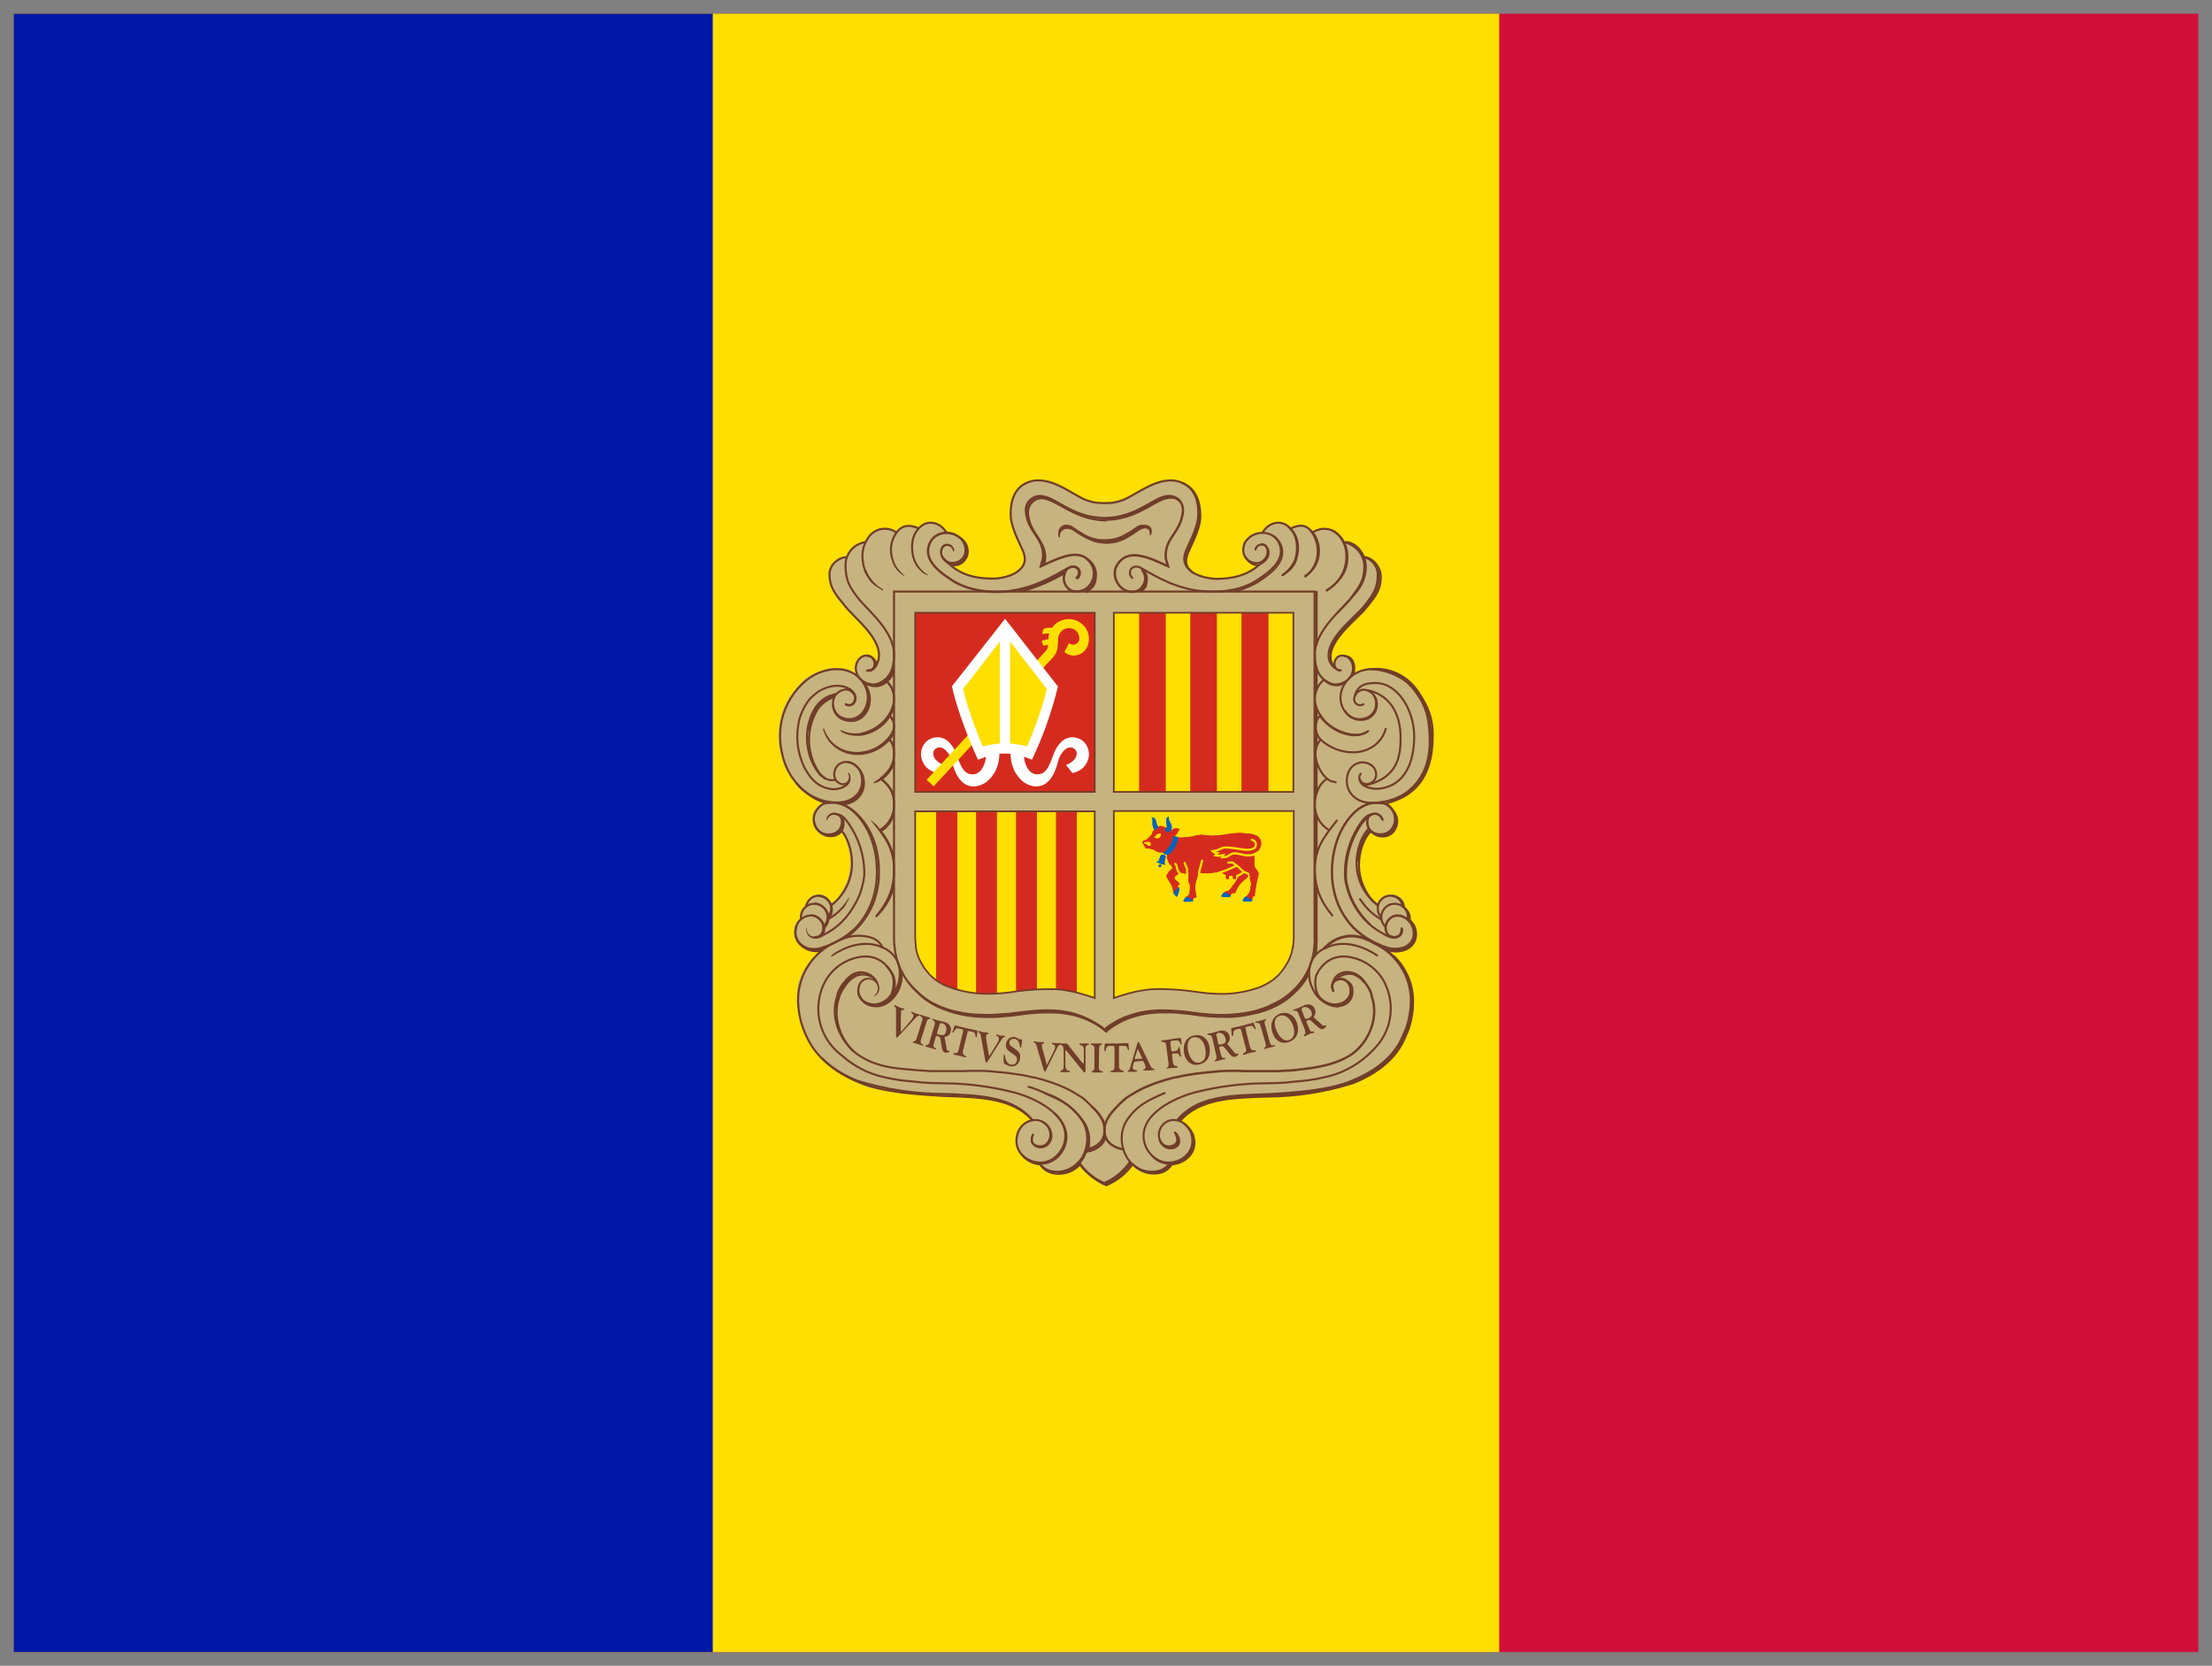 <svg width="81" height="61" viewBox="0 0 81 61" fill="none" xmlns="http://www.w3.org/2000/svg">
<rect x="0" y="0" width="81" height="61" fill="#808080" stroke="none"/>
<g clip-path="url(#clip0_21_14)">
<path d="M0.5 0.5H80.5V60.5H0.5V0.5Z" fill="#D0103A"/>
<path d="M0.5 0.5H54.9V60.5H0.5V0.5Z" fill="#FEDF00"/>
<path d="M0.5 0.5H26.1V60.5H0.5V0.5Z" fill="#0018A8"/>
<path d="M38.05 17.575C39.013 17.575 39.413 18.4 40.375 18.4C40.962 18.4 41.312 18.212 41.837 17.913C42.2 17.712 42.425 17.6 42.837 17.6C43.263 17.6 43.525 17.725 43.75 18.1C43.875 18.3 43.975 18.712 43.913 18.938C43.838 19.295 43.725 19.642 43.575 19.975C43.487 20.175 43.413 20.288 43.413 20.5C43.413 21.012 44.112 21.188 44.587 21.2C44.688 21.2 45.55 21.2 46.087 20.675C45.8 20.663 45.475 20.425 45.475 20.137C45.475 19.812 45.7 19.6 46.013 19.5C46.075 19.488 46.175 19.538 46.225 19.5C46.312 19.462 46.275 19.375 46.35 19.325C46.5 19.2 46.6 19.125 46.8 19.125C46.925 19.125 47 19.137 47.112 19.212C47.163 19.262 47.188 19.312 47.237 19.312C47.388 19.312 47.462 19.212 47.612 19.212C47.713 19.214 47.812 19.24 47.9 19.288C47.975 19.325 47.975 19.475 48.075 19.475C48.125 19.475 48.375 19.363 48.513 19.363C48.788 19.363 48.938 19.462 49.112 19.675C49.163 19.738 49.188 19.85 49.237 19.85C49.36 19.86 49.478 19.9 49.583 19.965C49.687 20.03 49.775 20.119 49.837 20.225C49.875 20.275 49.925 20.4 49.975 20.413C50.05 20.45 50.1 20.438 50.188 20.5C50.29 20.564 50.375 20.653 50.436 20.757C50.497 20.861 50.532 20.979 50.538 21.1C50.538 21.188 50.5 21.3 50.475 21.375C50.25 22.188 49.688 22.45 49.125 23.163C48.875 23.462 48.688 23.7 48.688 24.087C48.688 24.175 48.812 24.35 48.85 24.425C48.825 24.25 48.913 24.025 49.1 24.012C49.224 24.012 49.345 24.058 49.437 24.141C49.529 24.224 49.588 24.339 49.6 24.462C49.603 24.539 49.59 24.616 49.562 24.688C49.714 24.593 49.885 24.533 50.062 24.512H50.3C50.712 24.512 51.175 24.75 51.462 24.988C51.763 25.246 52.002 25.569 52.16 25.933C52.318 26.297 52.391 26.691 52.375 27.087C52.275 27.738 52.337 28.938 50.65 29.413C50.962 29.538 51.175 29.788 51.175 30.062C51.178 30.137 51.167 30.212 51.141 30.283C51.115 30.353 51.075 30.417 51.024 30.472C50.972 30.527 50.911 30.571 50.842 30.601C50.774 30.632 50.7 30.648 50.625 30.65C50.544 30.655 50.462 30.642 50.387 30.612C50.311 30.581 50.243 30.535 50.188 30.475C49.837 30.825 49.775 31.188 49.775 31.688C49.775 31.988 49.825 32.163 49.95 32.438C50.075 32.712 50.175 32.875 50.413 33.075C50.538 32.888 50.675 32.75 50.913 32.75C51.125 32.75 51.312 32.825 51.4 33.025C51.425 33.087 51.4 33.138 51.438 33.2C51.475 33.275 51.538 33.288 51.575 33.362C51.638 33.487 51.575 33.587 51.638 33.7C51.675 33.788 51.75 33.8 51.788 33.875C51.837 34 51.85 34.075 51.85 34.212C51.85 34.587 51.513 34.862 51.138 34.862C51.013 34.862 50.962 34.812 50.85 34.825C51.062 35.038 51.225 35.138 51.388 35.388C51.643 35.767 51.774 36.217 51.763 36.675C51.773 37.164 51.652 37.648 51.413 38.075C51.226 38.504 50.923 38.872 50.538 39.138C49.948 39.567 49.261 39.842 48.538 39.938C48.084 40.03 47.625 40.088 47.163 40.112L45.4 40.212C44.5 40.263 43.875 40.4 43.237 41.038C43.538 41.25 43.737 41.475 43.737 41.837C43.737 42.212 43.513 42.5 43.15 42.612C43.062 42.638 43 42.612 42.913 42.663C42.825 42.712 42.825 42.825 42.737 42.875C42.597 42.967 42.43 43.011 42.263 43C42.114 43.011 41.966 42.988 41.827 42.934C41.689 42.88 41.564 42.796 41.462 42.688C41.188 42.913 41.087 43.112 40.775 43.3C40.675 43.35 40.625 43.425 40.513 43.425C40.325 43.425 40.237 43.3 40.087 43.2C39.883 43.058 39.699 42.89 39.538 42.7C39.25 42.862 39.087 43 38.75 43C38.575 43.01 38.4 42.966 38.25 42.875C38.175 42.812 38.15 42.725 38.062 42.675C37.975 42.612 37.9 42.638 37.8 42.587C37.425 42.425 37.175 42.15 37.175 41.737C37.175 41.375 37.4 41.15 37.725 40.987C37.1 40.362 36.475 40.263 35.6 40.212L33.85 40.112C33.3 40.075 33 40.025 32.475 39.938C32.062 39.875 31.825 39.85 31.45 39.675C30.175 39.075 29.35 38.263 29.2 36.862C29.175 36.737 29.175 36.675 29.175 36.55C29.175 35.825 29.462 35.375 29.975 34.862C29.85 34.825 29.762 34.862 29.625 34.825C29.312 34.7 29.075 34.487 29.075 34.138C29.075 34.013 29.075 33.925 29.137 33.812C29.188 33.737 29.262 33.725 29.288 33.638C29.312 33.513 29.288 33.438 29.337 33.325C29.375 33.263 29.438 33.25 29.462 33.175C29.587 32.938 29.712 32.75 29.975 32.75C30.2 32.75 30.35 32.875 30.45 33.062C30.675 32.962 30.725 32.8 30.85 32.6C31.002 32.353 31.096 32.076 31.126 31.789C31.156 31.501 31.122 31.21 31.025 30.938C30.975 30.75 30.95 30.625 30.8 30.475C30.675 30.6 30.55 30.65 30.375 30.65C30.012 30.65 29.75 30.337 29.75 29.988C29.746 29.865 29.78 29.744 29.847 29.641C29.914 29.538 30.011 29.459 30.125 29.413C29.925 29.238 29.75 29.225 29.538 29.087C29.212 28.887 29.1 28.663 28.887 28.337C28.738 28.137 28.7 27.988 28.637 27.75C28.528 27.437 28.486 27.105 28.512 26.775C28.587 26.15 28.7 25.775 29.087 25.288C29.312 25 29.462 24.825 29.812 24.675C30.1 24.55 30.275 24.462 30.587 24.462L30.837 24.475C30.96 24.483 31.079 24.517 31.188 24.575C31.238 24.6 31.325 24.688 31.325 24.625C31.325 24.562 31.288 24.525 31.288 24.462C31.288 24.212 31.475 23.962 31.738 23.962C31.925 23.962 32 24.137 32.1 24.3C32.15 24.2 32.188 24.125 32.188 24.012C32.188 23.587 31.95 23.363 31.688 23.025C31.1 22.3 30.375 21.962 30.375 21.025C30.375 20.75 30.5 20.562 30.75 20.413C30.812 20.375 30.913 20.413 30.975 20.375C31.038 20.337 31.025 20.25 31.062 20.2C31.125 20.113 31.188 20.075 31.262 20C31.387 19.875 31.512 19.925 31.65 19.812C31.725 19.762 31.75 19.688 31.8 19.637C31.962 19.438 32.112 19.337 32.375 19.337C32.5 19.337 32.575 19.337 32.688 19.387L32.812 19.45C32.85 19.425 32.913 19.35 33 19.312C33.083 19.261 33.178 19.235 33.275 19.238C33.413 19.238 33.5 19.312 33.65 19.312C33.688 19.312 33.7 19.262 33.75 19.238C33.875 19.15 33.938 19.113 34.087 19.113C34.237 19.113 34.312 19.15 34.438 19.238C34.562 19.3 34.562 19.4 34.688 19.462C34.75 19.5 34.812 19.488 34.875 19.512C35.2 19.625 35.438 19.837 35.438 20.175C35.438 20.363 35.4 20.488 35.263 20.613C35.15 20.7 35.05 20.688 34.913 20.738C35.31 21.058 35.816 21.215 36.325 21.175C36.85 21.175 37.487 20.962 37.487 20.438C37.487 20.188 37.362 20.062 37.263 19.837C37.093 19.509 37.003 19.145 37 18.775C37 18.425 37.038 18.212 37.237 17.938C37.438 17.65 37.688 17.575 38.05 17.575Z" fill="#C7B37F"/>
<path d="M34.55 20.375C34.571 20.446 34.61 20.51 34.662 20.563C34.715 20.615 34.779 20.654 34.85 20.675C34.95 20.712 35.187 20.7 35.325 20.5C35.45 20.35 35.45 20.15 35.4 20C35.358 19.889 35.284 19.793 35.187 19.725L34.55 20.375Z" stroke="#703D29" stroke-width="0.087" stroke-linejoin="round"/>
<path d="M50.625 30.012C50.475 29.65 50.087 29.812 50.075 30.012C50.012 30.475 50.412 30.613 50.7 30.538C50.766 30.52 50.828 30.488 50.882 30.445C50.936 30.402 50.98 30.348 51.012 30.288C51.087 30.163 51.112 29.988 51.062 29.825C51.042 29.753 51.008 29.685 50.962 29.625C50.918 29.566 50.863 29.515 50.8 29.475C50.687 29.4 50.562 29.4 50.375 29.4C49.687 29.4 49.075 30.212 48.875 31.075C48.8 31.35 48.712 31.988 48.837 32.575C48.941 33.107 49.197 33.598 49.575 33.987C49.928 34.319 50.351 34.567 50.812 34.712C50.975 34.76 51.147 34.764 51.312 34.725C51.712 34.638 51.9 34.25 51.687 33.85C51.525 33.538 51.025 33.35 50.787 33.775C50.775 33.812 50.737 33.888 50.737 33.962C50.737 34.075 50.787 34.212 50.862 34.263C51.05 34.375 51.337 34.337 51.325 34.013" stroke="#703D29" stroke-width="0.087" stroke-linecap="round"/>
<path d="M48.475 34.75C48.689 34.506 48.98 34.342 49.3 34.288C49.675 34.237 50 34.35 50.325 34.538C50.731 34.723 51.075 35.023 51.314 35.4C51.554 35.777 51.679 36.216 51.675 36.663C51.675 37.112 51.55 37.6 51.425 37.837C51.325 38.05 51.05 38.962 49.512 39.587C48.625 39.962 47.262 40.038 46.3 40.087C45 40.125 43.8 40.175 43.112 41.038" stroke="#703D29" stroke-width="0.1"/>
<path d="M48.8 36.212C48.762 36.087 48.8 35.95 48.9 35.8C49.05 35.6 49.362 35.538 49.65 35.675C49.774 35.742 49.88 35.836 49.962 35.95L50.1 36.15C50.187 36.288 50.225 36.4 50.225 36.462C50.537 37.337 50.05 38.275 49.412 38.663C48.912 38.962 48.325 39.087 47.612 39.163C47.3 39.212 47.112 39.2 46.8 39.225H45.6C45.3 39.21 45 39.21 44.7 39.225C44.337 39.263 44.075 39.275 43.75 39.325C43.55 39.35 43.325 39.388 43.075 39.45C43 39.45 42.925 39.475 42.85 39.5L42.7 39.538C42.25 39.675 41.825 39.837 41.475 40.062C41.375 40.125 41.25 40.188 41.162 40.275L41 40.425C40.75 40.675 40.512 40.925 40.45 41.263V41.462C40.45 41.688 40.625 42 41.125 42.087M41.812 20.837C41.912 21.012 41.975 21.125 41.912 21.325C41.837 21.538 41.687 21.675 41.462 21.675C40.962 21.675 40.675 21.075 40.9 20.7C41.3 20.038 42.062 20.413 42.775 20.738C42.737 20.575 42.675 20.512 42.687 20.3C42.7 19.775 43.087 19.55 43.25 19.05C43.337 18.762 43.375 18.512 43.162 18.3C42.975 18.137 42.762 18.137 42.525 18.225C42.05 18.413 41.462 18.962 40.45 18.975C39.425 18.962 38.85 18.413 38.362 18.225C38.112 18.137 37.912 18.137 37.725 18.312C37.512 18.512 37.55 18.762 37.637 19.062C37.8 19.538 38.187 19.775 38.2 20.312C38.2 20.512 38.15 20.562 38.112 20.738C38.825 20.413 39.612 20 39.987 20.7C40.2 21.1 39.925 21.663 39.425 21.663C39.2 21.663 39.05 21.538 38.975 21.325C38.925 21.137 38.975 20.975 39.075 20.825" stroke="#703D29" stroke-width="0.087"/>
<path d="M39.825 20.488C39.928 20.554 40.01 20.647 40.063 20.758C40.116 20.868 40.138 20.991 40.125 21.113C40.1 21.425 40.025 21.5 39.775 21.675M40.075 21.2C40.062 21.387 39.987 21.512 39.787 21.587" stroke="#703D29" stroke-width="0.087" stroke-linecap="round"/>
<path d="M35.087 19.663L35.175 19.725L35.275 19.825L35.337 19.95L35.362 20.05V20.288L35.337 20.387L35.275 20.462L35.2 20.538L35.087 20.6L34.962 20.625L34.837 20.65L34.712 20.587L34.6 20.512L34.537 20.413L34.487 20.288V20.238L35.087 19.663Z" fill="#C7B37F"/>
<path d="M34.9 20.15C34.862 19.938 34.625 19.9 34.525 20.025C34.388 20.212 34.487 20.525 34.775 20.613C34.864 20.631 34.957 20.624 35.043 20.593C35.129 20.562 35.205 20.508 35.263 20.438C35.388 20.275 35.375 20.087 35.325 19.938C35.285 19.826 35.211 19.729 35.112 19.663C34.775 19.413 34.225 19.462 34.038 19.913C33.812 20.462 34.312 20.887 34.788 21.2C35.362 21.6 36.038 21.675 36.538 21.675C37.688 21.663 38.562 21.113 39.125 20.8C39.25 20.725 39.388 20.738 39.462 20.825C39.5 20.876 39.517 20.939 39.51 21.001C39.503 21.064 39.473 21.121 39.425 21.163" stroke="#703D29" stroke-width="0.087" stroke-linecap="round"/>
<path d="M31.5 35.65L31.25 35.737L31 35.938L30.875 36.1L30.738 36.35L30.675 36.538L30.625 36.763L30.6 36.938M32.975 35.675L32.962 35.9L32.925 36.05L32.8 36.325L32.638 36.55L32.45 36.7L32.312 36.763L32.112 36.812" stroke="#703D29" stroke-width="0.087"/>
<path d="M40.462 41.638C40.425 41.85 40.225 42.087 39.8 42.163L39.725 42.188" stroke="#703D29" stroke-width="0.1"/>
<path d="M51.025 35.025C51.251 35.243 51.43 35.505 51.551 35.796C51.671 36.086 51.73 36.398 51.725 36.712C51.725 37.163 51.6 37.65 51.475 37.888C51.375 38.1 51.1 39.013 49.562 39.638C48.528 39.967 47.448 40.135 46.362 40.138C45.075 40.175 43.888 40.225 43.188 41.05" stroke="#703D29" stroke-width="0.113"/>
<path d="M48.938 35.862C49.038 35.737 49.375 35.562 49.663 35.725C49.778 35.783 49.877 35.869 49.95 35.975" stroke="#703D29" stroke-width="0.075"/>
<path d="M50.7 34.725L50.875 34.788C51.038 34.836 51.212 34.836 51.375 34.788C51.725 34.688 51.95 34.362 51.775 33.925C51.721 33.821 51.644 33.731 51.55 33.663" stroke="#703D29" stroke-width="0.113"/>
<path d="M30.537 25.475C30.287 25.613 30.125 25.65 29.937 25.863C29.793 26.131 29.683 26.416 29.612 26.712M35.362 20.25C35.362 20.475 35.212 20.6 34.987 20.65" stroke="#703D29" stroke-width="0.087" stroke-linecap="round"/>
<path d="M50.138 24.5C50.454 24.506 50.766 24.576 51.054 24.704C51.344 24.833 51.604 25.018 51.821 25.248C52.037 25.479 52.206 25.75 52.316 26.047C52.426 26.343 52.476 26.659 52.462 26.975C52.462 28.975 51.225 29.288 50.737 29.425" stroke="#703D29" stroke-width="0.075"/>
<path d="M50.3 24.5C51.312 24.462 52.362 25.212 52.412 27.087C52.45 28.55 51.412 29.212 50.912 29.337" stroke="#703D29" stroke-width="0.087"/>
<path d="M49.725 31.55L49.737 31.35L49.812 31.038L49.9 30.788L50.013 30.587L50.138 30.425M51.112 30V30.188L51.05 30.312L50.962 30.45L50.862 30.525L50.712 30.587H50.575L50.475 30.575M48.688 23.975L48.725 23.762L48.825 23.562L48.95 23.375L49.15 23.1L49.325 22.925L49.575 22.65L49.825 22.413L49.962 22.25L50.15 22.012L50.325 21.762L50.425 21.55L50.487 21.275L50.5 20.938L50.475 20.837M48.938 36.862L49.138 36.812L49.287 36.737L49.375 36.65L49.438 36.55L49.475 36.4V36.288M29.7 34.775H30.038L30.237 34.7M30.862 30.137L30.837 30.312L30.788 30.387L30.737 30.462L30.65 30.525L30.562 30.562L30.438 30.575H30.362M31.6 28.637L31.562 28.9L31.5 29.025L31.4 29.175L31.25 29.288L31.1 29.363L30.812 29.425M32.725 24.462L32.662 24.625L32.6 24.75L32.5 24.875L32.375 25L32.225 25.062L32.087 25.1L32.013 25.087M32.05 24.312V24.438" stroke="#703D29" stroke-width="0.075"/>
<path d="M32.287 28.5C32.211 28.574 32.122 28.633 32.025 28.675M50.837 34.275L50.9 34.3C51.075 34.4 51.425 34.275 51.325 34" stroke="#703D29" stroke-width="0.075" stroke-linecap="round"/>
<path d="M50.225 30.45C50.35 30.613 50.587 30.663 50.775 30.613C50.841 30.595 50.904 30.563 50.957 30.52C51.011 30.477 51.055 30.423 51.087 30.363C51.162 30.238 51.187 30.062 51.137 29.9C51.113 29.827 51.075 29.759 51.025 29.7C50.98 29.63 50.925 29.567 50.862 29.512L50.812 29.488M51.612 33.737C51.619 33.709 51.623 33.679 51.625 33.65C51.626 33.58 51.612 33.51 51.584 33.445C51.556 33.38 51.514 33.322 51.462 33.275L51.362 33.175M51.412 33.237C51.412 33.013 51.225 32.837 50.987 32.8M50.462 33.15L50.3 33.025C49.958 32.663 49.765 32.185 49.762 31.688C49.762 31.163 49.962 30.637 50.212 30.438M43.15 41L43.375 40.8L43.525 40.675L43.812 40.5L44.087 40.375L44.287 40.312L44.662 40.237L45.112 40.163M41.425 42.587C41.189 42.929 40.859 43.194 40.475 43.35C40.093 43.19 39.764 42.926 39.525 42.587" stroke="#703D29" stroke-width="0.075"/>
<path d="M39.8 42.075C39.752 42.27 39.657 42.45 39.525 42.6" stroke="#703D29" stroke-width="0.075" stroke-linecap="round"/>
<path d="M39.837 41.812L39.788 42.087M39.5 42.625L39.375 42.75L39.163 42.862L38.913 42.938M38.212 20.712C38.25 20.613 38.275 20.538 38.275 20.387C38.263 19.863 37.875 19.625 37.712 19.137M37.712 19.137C37.625 18.85 37.587 18.6 37.8 18.387C37.975 18.212 38.2 18.212 38.425 18.312C38.925 18.5 39.5 19.038 40.513 19.062C39.5 19.038 38.913 18.5 38.438 18.312C38.188 18.212 37.962 18.188 37.775 18.375C37.562 18.575 37.625 18.85 37.712 19.137ZM37.712 19.137C37.875 19.625 38.237 19.863 38.25 20.387C38.25 20.538 38.212 20.613 38.188 20.712M40.5 19C41.5 18.95 42.362 18.275 42.638 18.212C42.888 18.163 43.013 18.188 43.2 18.35C43.025 18.188 42.825 18.2 42.575 18.288C42.1 18.475 41.525 19.012 40.5 19.038M50.45 33.15C50.209 32.969 50.014 32.736 49.88 32.467C49.745 32.197 49.675 31.901 49.675 31.6C49.675 31.087 49.888 30.55 50.125 30.35M41.375 42.55C41.212 42.8 40.837 43.175 40.425 43.325C40.042 43.161 39.712 42.893 39.475 42.55" stroke="#703D29" stroke-width="0.075"/>
<path d="M38.837 20.962L39.125 20.8C39.25 20.725 39.412 20.738 39.487 20.825C39.562 20.913 39.575 21.075 39.462 21.175" stroke="#703D29" stroke-width="0.075" stroke-linecap="round"/>
<path d="M37.337 21.663C38.025 21.512 38.587 21.212 39.013 20.975M43.037 41.5C43.1 41.538 43.138 41.625 43.138 41.625C43.15 41.65 43.175 41.688 43.175 41.725C43.212 41.913 43.087 42.025 42.925 42.05C42.712 42.075 42.55 41.95 42.487 41.8M37.3 21.625C37.987 21.488 38.55 21.175 38.975 20.938M51.175 34.3C51.05 34.35 50.975 34.337 50.8 34.275L50.575 34.15C50.119 33.89 49.753 33.498 49.525 33.025C49.429 32.843 49.358 32.65 49.312 32.45C49.273 32.316 49.252 32.177 49.25 32.038C49.236 31.354 49.442 30.683 49.837 30.125C49.975 29.925 50.1 29.812 50.362 29.8M32.4 24.887C32.507 24.972 32.594 25.081 32.652 25.204C32.711 25.328 32.74 25.463 32.737 25.6C32.737 25.988 32.412 26.625 31.612 26.85C31.347 26.922 31.064 26.886 30.825 26.75" stroke="#703D29" stroke-width="0.075"/>
<path d="M32.537 26.2C32.675 26.3 32.737 26.413 32.737 26.613C32.737 26.738 32.65 26.913 32.5 27.075C32.359 27.228 32.19 27.351 32.001 27.437C31.812 27.523 31.607 27.57 31.4 27.575C31.15 27.575 30.9 27.525 30.65 27.363C30.412 27.206 30.242 26.965 30.175 26.688" stroke="#703D29" stroke-width="0.075"/>
<path d="M32.525 27.038C32.688 27.188 32.737 27.375 32.737 27.613C32.737 27.95 32.6 28.212 32.275 28.488C32.2 28.562 32.125 28.613 32.025 28.675M48.212 25.913V26.35M48.175 25.8V26.425M48.212 24.45V25.275M48.175 24.275V25.387M47.938 35.638C47.808 35.902 47.63 36.139 47.413 36.337C47.204 36.551 46.958 36.725 46.688 36.85C46.427 36.98 46.149 37.073 45.862 37.125C45.584 37.192 45.299 37.23 45.013 37.237C44.7 37.237 44.525 37.237 44.212 37.212C43.888 37.188 43.712 37.138 43.375 37.112C43.1 37.087 42.95 37.062 42.675 37.075C42.206 37.058 41.739 37.135 41.3 37.3C40.975 37.425 40.587 37.675 40.513 37.775C40.275 37.572 40.004 37.412 39.712 37.3C39.508 37.216 39.294 37.157 39.075 37.125C38.788 37.075 38.638 37.075 38.35 37.075C38.075 37.075 37.925 37.087 37.65 37.112C37.325 37.15 37.15 37.188 36.812 37.212C36.5 37.237 36.325 37.25 36.013 37.237C35.434 37.231 34.863 37.104 34.337 36.862C34.032 36.72 33.76 36.516 33.538 36.263M38.8 42.938L39.025 42.913M42.812 42.612L43.038 42.6L43.25 42.513L43.4 42.413L43.612 42.163L43.65 42.087L43.688 41.875V41.775M49.562 24.688C49.65 24.363 49.538 24.012 49.212 24.025M32.712 29.837C32.644 30.081 32.488 30.29 32.275 30.425M32.725 24.587C32.69 24.698 32.632 24.8 32.554 24.886C32.477 24.973 32.381 25.041 32.275 25.087C32.038 25.188 31.775 25.087 31.625 24.988" stroke="#703D29" stroke-width="0.075"/>
<path d="M30.975 25.8C31.163 25.9 31.363 25.75 31.325 25.5C31.307 25.428 31.268 25.362 31.212 25.313C31.156 25.264 31.087 25.233 31.012 25.225" stroke="#703D29" stroke-width="0.075" stroke-linecap="round"/>
<path d="M31.775 36.325C31.812 36.362 31.825 36.413 31.875 36.425C31.962 36.45 32.025 36.475 32.112 36.362C32.212 36.225 32.15 36.013 32.05 35.875C31.958 35.78 31.838 35.717 31.708 35.694C31.578 35.672 31.444 35.691 31.325 35.75C31.225 35.812 31.113 35.875 31 36.025L30.863 36.225C30.775 36.362 30.738 36.475 30.725 36.525C30.475 37.263 30.775 38.025 31.238 38.487" stroke="#703D29" stroke-width="0.075"/>
<path d="M43.025 41.475L43.112 41.575L43.138 41.688C43.175 41.875 43.05 41.987 42.888 42.013C42.688 42.038 42.538 41.913 42.475 41.763" stroke="#703D29" stroke-width="0.075" stroke-linecap="round"/>
<path d="M49.175 19.85C49.387 19.882 49.582 19.986 49.726 20.146C49.87 20.306 49.953 20.51 49.962 20.725C49.962 21.275 49.775 21.475 49.487 21.875C49.175 22.3 48.15 23.075 48.15 23.962C48.15 24.5 48.3 24.837 48.687 25.012C48.937 25.137 49.225 25.012 49.362 24.887C49.687 24.587 49.55 24.075 49.212 24.012C48.812 23.938 48.725 24.587 49.125 24.55M51.362 33.175C51.342 33.07 51.286 32.975 51.204 32.907C51.122 32.839 51.019 32.801 50.912 32.8C50.79 32.8 50.672 32.849 50.585 32.935C50.499 33.022 50.45 33.14 50.45 33.263C50.45 33.388 50.5 33.513 50.575 33.587" stroke="#703D29" stroke-width="0.075"/>
<path d="M48.487 24.887C48.38 24.972 48.294 25.081 48.235 25.204C48.177 25.328 48.148 25.463 48.15 25.6C48.15 25.988 48.475 26.625 49.275 26.85C49.575 26.938 49.875 26.925 50.05 26.812M30.55 25.525C30.308 25.602 30.097 25.756 29.95 25.962C29.652 26.435 29.553 27.005 29.675 27.55C29.725 27.8 29.822 28.037 29.962 28.25C29.999 28.304 30.041 28.354 30.087 28.4L30.237 28.525M38.237 40.025C38.85 40.288 39.287 40.487 39.662 41.087C39.764 41.276 39.816 41.486 39.812 41.7C39.812 42.038 39.687 42.413 39.4 42.65C39.287 42.75 39.154 42.824 39.009 42.867C38.864 42.911 38.712 42.922 38.562 42.9C38.325 42.875 38.1 42.7 38.062 42.575M32.25 28.512C32.587 28.788 32.737 29.038 32.737 29.45C32.745 29.637 32.703 29.822 32.615 29.987C32.527 30.151 32.397 30.29 32.237 30.387" stroke="#703D29" stroke-width="0.075"/>
<path d="M31.938 30.05C32.438 30.688 32.725 31.062 32.737 31.812C32.75 32.525 32.525 33.013 32.112 33.525" stroke="#703D29" stroke-width="0.075" stroke-linecap="round"/>
<path d="M41.725 21.663C41.816 21.594 41.882 21.497 41.913 21.387C41.975 21.2 41.975 21.038 41.888 20.887C42.013 21.062 42.013 21.2 41.975 21.387C41.962 21.512 41.875 21.575 41.775 21.675M48.212 32.438V34.462L48.2 34.775C48.189 34.846 48.177 34.917 48.163 34.987" stroke="#703D29" stroke-width="0.075"/>
<path d="M48.175 32.25V34.737L48.112 35.062M48.175 29.688V31.512M48.212 29.837V31.312M48.212 27.962V29.062M48.175 27.825V29.2M48.212 26.825V27.262M48.175 26.738V27.363M47.95 35.513L47.9 35.6C47.776 35.868 47.602 36.109 47.388 36.312C47.174 36.523 46.924 36.692 46.65 36.812C46.393 36.942 46.12 37.034 45.837 37.087C45.5 37.163 45.312 37.188 44.975 37.2C44.663 37.2 44.487 37.2 44.188 37.175C43.85 37.15 43.675 37.112 43.337 37.075C43.062 37.05 42.913 37.038 42.638 37.038C42.362 37.038 42.2 37.038 41.925 37.087C41.702 37.119 41.484 37.178 41.275 37.263C40.938 37.4 40.562 37.638 40.475 37.737C40.4 37.638 40.013 37.4 39.688 37.263C39.479 37.178 39.261 37.119 39.038 37.087C38.763 37.038 38.6 37.038 38.312 37.038C38.038 37.038 37.888 37.05 37.612 37.075C37.288 37.112 37.112 37.15 36.775 37.175C36.462 37.2 36.288 37.212 35.987 37.2C35.405 37.196 34.83 37.068 34.3 36.825C34.029 36.7 33.783 36.526 33.575 36.312C33.461 36.205 33.356 36.088 33.263 35.962M33.013 35.562C33.033 35.734 33.018 35.908 32.969 36.074C32.919 36.239 32.836 36.393 32.725 36.525C32.625 36.638 32.4 36.85 32.1 36.85C31.637 36.85 31.5 36.538 31.475 36.45" stroke="#703D29" stroke-width="0.075"/>
<path d="M32.45 35.362C32.538 35.45 32.612 35.55 32.688 35.675C32.812 35.9 32.763 36.275 32.675 36.45C32.663 36.467 32.651 36.484 32.638 36.5M30.1 38.75C30.387 39.05 30.812 39.375 31.462 39.638C32.35 40.013 33.725 40.087 34.675 40.138C35.925 40.175 37.087 40.225 37.8 41.013M39.962 40.513C40.192 40.689 40.366 40.927 40.462 41.2M39.55 42.638C39.523 42.668 39.493 42.698 39.462 42.725C39.351 42.823 39.219 42.897 39.077 42.94C38.935 42.983 38.785 42.995 38.638 42.975C38.388 42.95 38.163 42.775 38.1 42.65M37.425 42.288L37.462 42.337C37.629 42.516 37.857 42.623 38.1 42.638M41.475 42.638C41.231 42.976 40.898 43.24 40.513 43.4C40.131 43.24 39.802 42.976 39.562 42.638L39.525 42.575M41.475 42.625L41.562 42.712C41.675 42.813 41.809 42.887 41.954 42.93C42.098 42.973 42.251 42.984 42.4 42.962C42.501 42.951 42.599 42.917 42.685 42.863C42.772 42.809 42.845 42.736 42.9 42.65L42.962 42.562" stroke="#703D29" stroke-width="0.075"/>
<path d="M42.875 42.575L42.787 42.725L42.65 42.85L42.437 42.938H42.237" stroke="#703D29" stroke-width="0.075"/>
<path d="M43.375 41.163C43.503 41.257 43.606 41.381 43.675 41.525C43.712 41.612 43.725 41.712 43.737 41.812C43.742 41.908 43.728 42.004 43.696 42.094C43.664 42.184 43.614 42.267 43.55 42.337C43.464 42.431 43.359 42.505 43.243 42.557C43.127 42.608 43.002 42.636 42.875 42.638C42.858 42.638 42.842 42.638 42.825 42.638M42.85 42.612C42.728 42.616 42.607 42.593 42.495 42.546C42.383 42.498 42.282 42.427 42.2 42.337M50.162 33.85C49.919 33.619 49.716 33.349 49.562 33.05C49.468 32.872 49.396 32.683 49.35 32.487C49.31 32.354 49.289 32.215 49.287 32.075C49.274 31.393 49.475 30.724 49.862 30.163C49.95 30.062 50.038 29.938 50.125 29.887M49.962 20.4C50.275 20.425 50.562 20.775 50.562 21.113C50.562 21.587 50.4 21.8 50.013 22.275C49.688 22.675 48.687 23.4 48.725 24.087C48.725 24.212 48.787 24.337 48.862 24.438M48.462 24.875C48.535 24.948 48.62 25.007 48.712 25.05C48.799 25.084 48.892 25.099 48.986 25.092C49.078 25.086 49.169 25.058 49.25 25.012M46.625 19.625C46.746 19.704 46.842 19.817 46.9 19.95C47.125 20.512 46.625 20.938 46.15 21.25C45.837 21.459 45.483 21.6 45.112 21.663" stroke="#703D29" stroke-width="0.075"/>
<path d="M46.075 20.7C46.001 20.698 45.928 20.68 45.861 20.648C45.794 20.616 45.735 20.569 45.688 20.512C45.651 20.477 45.621 20.434 45.6 20.387M43.725 21C43.668 20.967 43.617 20.925 43.575 20.875C43.45 20.75 43.388 20.587 43.475 20.325C43.55 20.087 43.938 19.425 43.95 18.962C43.975 18.262 43.7 17.837 43.288 17.688" stroke="#703D29" stroke-width="0.075"/>
<path d="M43.912 18.812L43.9 19.062L43.825 19.337L43.7 19.712L43.575 19.95L43.475 20.188L43.425 20.35L43.4 20.475L43.412 20.587M48.162 36.375L48.237 36.475C48.325 36.6 48.637 36.85 48.925 36.85C49.387 36.85 49.5 36.525 49.512 36.45C49.575 36.087 49.45 36 49.262 35.888C49.262 35.888 49.162 35.837 49.025 35.862" stroke="#703D29" stroke-width="0.075" stroke-linecap="round"/>
<path d="M30.125 34.8C29.974 34.842 29.814 34.842 29.663 34.8C29.3 34.688 29.012 34.35 29.163 33.925M30.837 29.95C30.875 29.988 30.887 30.038 30.887 30.075C30.938 30.55 30.538 30.675 30.262 30.6C30.108 30.55 29.975 30.449 29.887 30.312C29.834 30.226 29.804 30.127 29.8 30.025M32.55 27.075C32.625 27.137 32.675 27.2 32.712 27.288M32.575 26.225C32.638 26.275 32.688 26.337 32.712 26.387" stroke="#703D29" stroke-width="0.075"/>
<path d="M32.737 26.812C32.688 26.923 32.621 27.025 32.538 27.113C32.397 27.265 32.227 27.388 32.038 27.474C31.849 27.56 31.645 27.607 31.438 27.613C31.188 27.613 30.938 27.562 30.688 27.4C30.439 27.237 30.261 26.988 30.188 26.7" stroke="#703D29" stroke-width="0.075" stroke-linecap="round"/>
<path d="M32.425 24.913C32.562 25.024 32.665 25.171 32.725 25.337" stroke="#703D29" stroke-width="0.075"/>
<path d="M32.725 25.9C32.612 26.275 32.288 26.725 31.65 26.887C31.35 26.962 30.95 26.863 30.825 26.762" stroke="#703D29" stroke-width="0.075" stroke-linecap="round"/>
<path d="M30.5 25.825C30.538 26.15 30.75 26.4 31.175 26.4C31.762 26.413 32.125 25.562 31.6 24.962" stroke="#703D29" stroke-width="0.075"/>
<path d="M29.175 28.688C29.262 28.8 29.362 28.9 29.475 28.988C29.694 29.175 29.949 29.316 30.225 29.4M30.875 29.462C31.4 29.4 31.7 29 31.625 28.55C31.587 28.2 31.275 27.925 31.05 27.913" stroke="#703D29" stroke-width="0.075" stroke-linecap="round"/>
<path d="M31.725 24.012C31.962 24.012 32.1 24.212 32.087 24.387" stroke="#703D29" stroke-width="0.075"/>
<path d="M31.675 20.875C31.792 21.186 32.013 21.446 32.3 21.613M50.325 25.488C50.537 25.775 50.4 26.363 49.825 26.363C49.712 26.364 49.601 26.335 49.502 26.281C49.404 26.226 49.321 26.146 49.262 26.05" stroke="#703D29" stroke-width="0.075" stroke-linecap="round"/>
<path d="M48.212 21.637V23.625" stroke="#703D29" stroke-width="0.075"/>
<path d="M30.975 25.788C31.15 25.913 31.387 25.7 31.288 25.462C31.225 25.312 31.012 25.137 30.7 25.35C30.35 25.587 30.45 26.325 31.1 26.337C31.688 26.337 32.05 25.488 31.525 24.887C31.025 24.312 30.113 24.438 29.525 24.913C29.072 25.288 28.756 25.802 28.625 26.375C28.546 26.754 28.546 27.146 28.625 27.525C28.688 27.859 28.815 28.177 29 28.462L29.163 28.675C29.262 28.775 29.288 28.825 29.413 28.925C29.771 29.239 30.236 29.404 30.712 29.387C31.288 29.363 31.625 28.962 31.562 28.475C31.512 28 31.038 27.762 30.725 27.988C30.512 28.137 30.438 28.6 30.812 28.712C31.012 28.775 31.2 28.5 31.062 28.337M47.25 19.363C47.587 19.188 47.85 19.212 48.038 19.488C48.218 19.75 48.289 20.073 48.237 20.387C48.189 20.676 48.033 20.935 47.8 21.113" stroke="#703D29" stroke-width="0.075" stroke-linecap="round"/>
<path d="M48.062 19.5C48.45 19.25 48.875 19.363 49.1 19.7C49.263 19.95 49.312 20.15 49.3 20.462C49.288 20.699 49.217 20.928 49.092 21.129C48.967 21.33 48.794 21.497 48.587 21.613" stroke="#703D29" stroke-width="0.075" stroke-linecap="round"/>
<path d="M49.875 20.4C50.2 20.425 50.45 20.712 50.45 21.038C50.45 21.512 50.325 21.725 49.95 22.2C49.612 22.613 48.625 23.325 48.65 24.025C48.65 24.288 48.875 24.525 49.062 24.55" stroke="#703D29" stroke-width="0.075"/>
<path d="M49.925 25.788C49.737 25.913 49.512 25.712 49.612 25.488C49.675 25.337 49.887 25.137 50.2 25.35C50.537 25.587 50.45 26.325 49.787 26.337C49.2 26.337 48.787 25.512 49.362 24.887C49.862 24.312 50.825 24.425 51.425 24.9C51.675 25.1 52.187 25.65 52.3 26.4C52.425 27.275 52.412 28.35 51.5 29.025C51.125 29.288 50.625 29.413 50.175 29.4C49.6 29.375 49.262 28.962 49.325 28.475C49.387 28 49.825 27.8 50.162 27.988C50.512 28.175 50.45 28.663 50.075 28.712C49.862 28.738 49.687 28.5 49.825 28.337" stroke="#703D29" stroke-width="0.075" stroke-linecap="round"/>
<path d="M49.612 25.488C49.712 25.05 50.075 25.012 50.387 25.012C51.2 25.025 51.775 26.012 51.787 26.95C51.787 28.137 51.287 28.85 50.412 28.887C50.175 28.887 49.787 28.788 49.787 28.512" stroke="#703D29" stroke-width="0.075"/>
<path d="M50.125 25.288C50.987 25.488 51.288 26.262 51.288 27.012C51.288 27.625 51.225 28.462 50.038 28.75" stroke="#703D29" stroke-width="0.075" stroke-linecap="square"/>
<path d="M51.55 33.663C51.564 33.578 51.555 33.491 51.525 33.411C51.495 33.331 51.444 33.26 51.377 33.206C51.311 33.152 51.231 33.116 51.147 33.102C51.062 33.088 50.975 33.097 50.895 33.128C50.815 33.158 50.745 33.209 50.691 33.276C50.636 33.343 50.601 33.422 50.587 33.507C50.574 33.591 50.583 33.678 50.614 33.758C50.645 33.838 50.696 33.909 50.763 33.962" stroke="#703D29" stroke-width="0.075"/>
<path d="M49.8 32.925C49.975 33.175 50.175 33.438 50.587 33.675M50.425 34.987C50.025 34.712 49.237 34.362 48.55 34.712C48.425 34.76 48.311 34.834 48.216 34.929C48.121 35.023 48.048 35.137 48 35.263C47.934 35.463 47.92 35.678 47.959 35.885C47.999 36.093 48.09 36.287 48.225 36.45C48.337 36.575 48.562 36.775 48.85 36.788C49.325 36.788 49.437 36.462 49.45 36.388C49.5 36.038 49.3 35.9 49.2 35.875C49.112 35.837 48.85 35.85 48.8 36.038C48.775 36.1 48.775 36.2 48.825 36.288" stroke="#703D29" stroke-width="0.075" stroke-linecap="round"/>
<path d="M43.062 41.55C43.188 41.825 43.038 41.95 42.862 41.975C42.587 42.013 42.45 41.8 42.438 41.6C42.432 41.526 42.443 41.451 42.467 41.381C42.492 41.311 42.53 41.246 42.58 41.191C42.631 41.136 42.692 41.092 42.759 41.061C42.827 41.031 42.901 41.014 42.975 41.013C43.263 41.013 43.487 41.2 43.6 41.45C43.638 41.538 43.663 41.638 43.663 41.75C43.673 41.937 43.61 42.121 43.487 42.263C43.402 42.358 43.298 42.435 43.182 42.489C43.066 42.542 42.94 42.572 42.812 42.575C42.288 42.587 41.875 42.1 41.875 41.6C41.875 40.638 43.3 40.1 43.875 39.975C44.608 39.795 45.358 39.694 46.112 39.675C46.55 39.663 46.888 39.675 47.375 39.612C47.812 39.575 48.05 39.55 48.5 39.45C49.086 39.327 49.63 39.051 50.075 38.65C50.438 38.312 50.638 38.087 50.812 37.625C50.91 37.34 50.946 37.038 50.918 36.739C50.89 36.439 50.798 36.149 50.65 35.888C50.513 35.659 50.325 35.464 50.103 35.316C49.88 35.169 49.627 35.074 49.362 35.038C48.9 34.975 48.487 35.175 48.237 35.638C48.112 35.862 48.163 36.237 48.25 36.413C48.311 36.52 48.398 36.61 48.503 36.675C48.608 36.741 48.727 36.779 48.85 36.788C49.325 36.788 49.438 36.462 49.45 36.388C49.5 36.038 49.3 35.9 49.2 35.862C49.112 35.837 48.85 35.85 48.8 36.038C48.775 36.1 48.775 36.2 48.825 36.288" stroke="#703D29" stroke-width="0.075" stroke-linecap="round"/>
<path d="M42.65 40.025C42.05 40.288 41.6 40.487 41.225 41.087C41.123 41.275 41.071 41.486 41.075 41.7C41.075 42.038 41.212 42.413 41.487 42.65C41.6 42.75 41.734 42.824 41.879 42.867C42.023 42.911 42.176 42.922 42.325 42.9C42.575 42.875 42.788 42.7 42.825 42.575" stroke="#703D29" stroke-width="0.075" stroke-linecap="round"/>
<path d="M48.637 28.512C48.35 28.613 48.15 29.038 48.15 29.45C48.142 29.637 48.185 29.822 48.273 29.987C48.361 30.151 48.491 30.29 48.65 30.387" stroke="#703D29" stroke-width="0.075"/>
<path d="M48.95 30.05C48.45 30.688 48.162 31.062 48.15 31.812C48.15 32.525 48.362 33.013 48.787 33.525" stroke="#703D29" stroke-width="0.075" stroke-linecap="round"/>
<path d="M46.237 19.5L46.275 19.438C46.487 19.137 46.862 19.05 47.137 19.25C47.462 19.5 47.55 19.925 47.462 20.375C47.4 20.65 47.212 20.887 46.962 21.062" stroke="#703D29" stroke-width="0.075"/>
<path d="M33.638 19.35C33.312 19.2 33.05 19.225 32.85 19.475C32.753 19.601 32.684 19.747 32.65 19.903C32.615 20.058 32.615 20.22 32.65 20.375C32.725 20.712 32.825 20.85 33.087 21.1" stroke="#703D29" stroke-width="0.075" stroke-linecap="round"/>
<path d="M32.825 19.5C32.745 19.442 32.653 19.401 32.557 19.38C32.46 19.358 32.36 19.357 32.263 19.376C32.166 19.394 32.073 19.433 31.992 19.489C31.91 19.544 31.84 19.616 31.787 19.7C31.632 19.922 31.561 20.193 31.587 20.462C31.612 20.988 31.937 21.413 32.312 21.613" stroke="#703D29" stroke-width="0.075"/>
<path d="M31.712 19.85C31.509 19.874 31.321 19.971 31.183 20.122C31.045 20.274 30.967 20.47 30.962 20.675C30.962 21.238 31.087 21.462 31.4 21.875C31.712 22.3 32.737 23.075 32.737 23.962C32.737 24.5 32.587 24.837 32.2 25.012C31.95 25.137 31.662 25.012 31.525 24.887C31.2 24.587 31.337 24.075 31.675 24.012C32.087 23.938 32.162 24.587 31.762 24.55" stroke="#703D29" stroke-width="0.075"/>
<path d="M31 20.4C30.688 20.425 30.375 20.688 30.375 21.025C30.375 21.5 30.562 21.725 30.95 22.2C31.275 22.613 32.212 23.325 32.188 24.012C32.188 24.262 32 24.587 31.825 24.55" stroke="#703D29" stroke-width="0.075"/>
<path d="M30.25 30.012C30.413 29.65 30.8 29.812 30.825 30.012C30.875 30.475 30.475 30.613 30.188 30.538C30.121 30.52 30.059 30.488 30.005 30.445C29.951 30.402 29.907 30.348 29.875 30.288C29.836 30.218 29.812 30.141 29.803 30.061C29.795 29.982 29.802 29.901 29.825 29.825C29.85 29.752 29.888 29.684 29.938 29.625C29.979 29.567 30.029 29.516 30.087 29.475C30.212 29.4 30.325 29.4 30.512 29.4C31.2 29.4 31.812 30.212 32.013 31.075C32.087 31.35 32.175 31.988 32.05 32.575C31.95 33.106 31.698 33.596 31.325 33.987C30.969 34.321 30.541 34.569 30.075 34.712C29.917 34.763 29.748 34.767 29.587 34.725C29.238 34.612 29.012 34.288 29.188 33.85C29.337 33.525 29.863 33.35 30.1 33.775C30.125 33.812 30.15 33.888 30.15 33.962C30.15 34.075 30.1 34.212 30.025 34.263C29.85 34.375 29.562 34.337 29.575 34.013" stroke="#703D29" stroke-width="0.075" stroke-linecap="round"/>
<path d="M29.725 34.3C29.85 34.35 29.925 34.337 30.087 34.275L30.312 34.15C30.637 33.962 31.012 33.675 31.363 33.013C31.457 32.835 31.529 32.646 31.575 32.45C31.613 32.325 31.637 32.175 31.65 32.038C31.66 31.352 31.45 30.682 31.05 30.125C30.913 29.925 30.8 29.812 30.525 29.8M29.337 33.675C29.322 33.59 29.328 33.503 29.357 33.422C29.386 33.341 29.436 33.269 29.501 33.213C29.567 33.157 29.646 33.12 29.731 33.105C29.816 33.09 29.903 33.097 29.984 33.127C30.065 33.157 30.136 33.207 30.191 33.273C30.246 33.339 30.283 33.419 30.297 33.504C30.312 33.589 30.303 33.676 30.273 33.756C30.243 33.837 30.192 33.908 30.125 33.962" stroke="#703D29" stroke-width="0.075"/>
<path d="M29.525 33.175C29.546 33.068 29.603 32.972 29.688 32.903C29.772 32.835 29.878 32.798 29.987 32.8C30.108 32.803 30.222 32.853 30.306 32.94C30.39 33.026 30.437 33.142 30.437 33.263C30.438 33.383 30.394 33.499 30.312 33.587" stroke="#703D29" stroke-width="0.075"/>
<path d="M30.425 33.163C30.666 32.982 30.861 32.748 30.995 32.479C31.13 32.21 31.2 31.913 31.2 31.613C31.2 31.1 31 30.562 30.75 30.363" stroke="#703D29" stroke-width="0.075"/>
<path d="M31.087 32.925C30.897 33.241 30.625 33.5 30.3 33.675" stroke="#703D29" stroke-width="0.075" stroke-linecap="round"/>
<path d="M32.325 34.712C32.2 34.438 31.975 34.312 31.6 34.275C31.225 34.237 30.912 34.337 30.575 34.513C30.17 34.7 29.827 35 29.587 35.377C29.348 35.753 29.222 36.191 29.225 36.638C29.23 37.046 29.315 37.449 29.475 37.825C29.587 38.025 29.85 38.95 31.387 39.575C32.427 39.899 33.511 40.063 34.6 40.062C35.9 40.112 37.1 40.163 37.8 41.013" stroke="#703D29" stroke-width="0.075"/>
<path d="M30.462 34.987C30.875 34.712 31.65 34.362 32.35 34.712C32.471 34.764 32.581 34.839 32.674 34.934C32.766 35.028 32.839 35.14 32.887 35.263C32.953 35.463 32.967 35.678 32.928 35.885C32.889 36.093 32.797 36.287 32.662 36.45C32.55 36.575 32.325 36.775 32.037 36.788C31.562 36.788 31.45 36.462 31.437 36.388C31.387 36.038 31.587 35.9 31.687 35.862C31.775 35.837 32.037 35.85 32.087 36.038C32.112 36.1 32.112 36.2 32.062 36.288" stroke="#703D29" stroke-width="0.075" stroke-linecap="round"/>
<path d="M32.087 36.212C32.125 36.087 32.112 35.938 31.987 35.8C31.892 35.701 31.768 35.636 31.633 35.614C31.498 35.591 31.359 35.612 31.237 35.675C31.15 35.737 31.037 35.8 30.937 35.95C30.887 36 30.812 36.087 30.787 36.15C30.7 36.288 30.662 36.4 30.662 36.462C30.35 37.337 30.85 38.263 31.475 38.663C32.025 39.013 32.575 39.112 33.275 39.163C33.587 39.2 33.775 39.2 34.087 39.225H35.287C35.587 39.21 35.888 39.21 36.187 39.225C36.562 39.263 36.825 39.275 37.137 39.325C37.337 39.35 37.575 39.388 37.812 39.45C37.887 39.45 37.962 39.475 38.037 39.5L38.187 39.538C38.637 39.675 39.062 39.837 39.412 40.062C39.512 40.125 39.637 40.188 39.725 40.275L39.887 40.425C40.137 40.675 40.387 40.925 40.437 41.263V41.462C40.437 41.688 40.262 42 39.775 42.087" stroke="#703D29" stroke-width="0.075"/>
<path d="M37.825 41.55C37.7 41.825 37.85 41.95 38.025 41.975C38.3 42.013 38.437 41.8 38.462 41.6C38.468 41.525 38.457 41.449 38.432 41.378C38.407 41.307 38.367 41.242 38.315 41.187C38.264 41.132 38.201 41.088 38.132 41.058C38.063 41.028 37.988 41.012 37.912 41.013C37.777 41.016 37.645 41.059 37.534 41.137C37.422 41.215 37.337 41.324 37.287 41.45C37.249 41.545 37.228 41.647 37.225 41.75C37.215 41.937 37.278 42.121 37.4 42.263C37.485 42.358 37.589 42.435 37.705 42.489C37.821 42.542 37.947 42.572 38.075 42.575C38.6 42.587 39.012 42.1 39.012 41.6C39.012 40.638 37.587 40.1 37.012 39.975C36.28 39.795 35.529 39.694 34.775 39.675C34.337 39.663 34 39.675 33.512 39.612C33.075 39.575 32.837 39.55 32.387 39.45C31.806 39.325 31.267 39.049 30.825 38.65C30.409 38.342 30.119 37.892 30.011 37.386C29.903 36.88 29.983 36.351 30.237 35.9C30.374 35.669 30.56 35.471 30.783 35.322C31.006 35.173 31.259 35.075 31.525 35.038C32 34.975 32.4 35.175 32.65 35.638C32.775 35.862 32.725 36.237 32.637 36.413C32.576 36.52 32.489 36.61 32.384 36.675C32.28 36.741 32.161 36.779 32.037 36.788C31.562 36.788 31.45 36.462 31.437 36.388C31.387 36.038 31.587 35.9 31.687 35.862C31.775 35.837 32.037 35.85 32.087 36.038C32.112 36.1 32.112 36.2 32.062 36.288" stroke="#703D29" stroke-width="0.075"/>
<path d="M34.662 19.5L34.612 19.438C34.4 19.137 34.025 19.05 33.75 19.25C33.425 19.5 33.337 19.925 33.437 20.375C33.508 20.661 33.687 20.908 33.937 21.062" stroke="#703D29" stroke-width="0.075" stroke-linecap="round"/>
<path d="M46.35 20.45C45.85 21 45.337 21.175 44.587 21.2C44.337 21.2 43.9 21.125 43.637 20.938C43.475 20.812 43.287 20.613 43.4 20.25C43.475 20.012 43.862 19.35 43.875 18.887C43.912 18.188 43.637 17.8 43.212 17.65C42.437 17.375 41.587 18.15 41.087 18.325C40.825 18.413 40.687 18.425 40.45 18.425C40.2 18.425 40.075 18.413 39.8 18.325C39.3 18.15 38.462 17.375 37.675 17.65C37.25 17.8 36.987 18.188 37.012 18.9C37.025 19.35 37.412 20.025 37.487 20.25C37.612 20.613 37.425 20.812 37.25 20.938C37 21.125 36.537 21.2 36.312 21.188C35.562 21.175 35.05 21 34.55 20.45" stroke="#703D29" stroke-width="0.075"/>
<path d="M37.663 39.8C37.763 39.837 37.688 39.775 38.325 40.05C38.907 40.252 39.405 40.644 39.737 41.163C39.884 41.443 39.924 41.767 39.85 42.075" stroke="#703D29" stroke-width="0.075" stroke-linecap="round"/>
<path d="M37.712 42.5C37.836 42.565 37.973 42.603 38.112 42.612C38.637 42.625 39.05 42.138 39.05 41.638C39.05 41.288 38.862 40.987 38.6 40.763" stroke="#703D29" stroke-width="0.075"/>
<path d="M37.825 41.55C37.7 41.837 37.875 41.987 38.05 42.013C38.325 42.038 38.475 41.837 38.5 41.638C38.508 41.533 38.486 41.429 38.437 41.336C38.389 41.243 38.315 41.166 38.225 41.112" stroke="#703D29" stroke-width="0.075" stroke-linecap="round"/>
<path d="M49.263 19.85C49.663 19.85 50.013 20.3 50.013 20.75C50.013 21.288 49.737 21.613 49.525 21.85C49.362 22.05 49.188 22.225 48.975 22.438" stroke="#703D29" stroke-width="0.075"/>
<path d="M48.788 19.425C48.924 19.5 49.043 19.602 49.138 19.725C49.3 19.975 49.35 20.188 49.337 20.5C49.312 21.025 48.938 21.387 48.587 21.625M48 19.425L48.075 19.512C48.312 19.788 48.325 20.188 48.275 20.413C48.247 20.552 48.19 20.684 48.108 20.8C48.027 20.916 47.922 21.014 47.8 21.087M47.175 19.288C47.5 19.538 47.6 19.962 47.487 20.413C47.413 20.725 47.212 20.913 46.962 21.062M48.35 26.2C48.388 26.325 48.462 26.363 48.538 26.45C48.752 26.663 49.02 26.814 49.312 26.887C49.612 26.975 49.888 26.913 50.1 26.775M29.725 33.525C29.875 33.525 30.038 33.638 30.137 33.812C30.15 33.837 30.188 33.913 30.188 34C30.188 34.112 30.137 34.225 30.062 34.275C29.875 34.4 29.562 34.337 29.562 34.025" stroke="#703D29" stroke-width="0.075" stroke-linecap="round"/>
<path d="M30.687 29.413C31.312 29.538 31.9 30.275 32.087 31.075C32.162 31.363 32.25 31.988 32.125 32.575C32.02 33.113 31.759 33.609 31.375 34C31.294 34.087 31.207 34.166 31.112 34.237L30.987 34.325M29.987 32.812C30.237 32.812 30.462 33.05 30.462 33.312C30.463 33.433 30.419 33.549 30.337 33.638" stroke="#703D29" stroke-width="0.075"/>
<path d="M29.825 33.087C30.087 33.087 30.337 33.337 30.337 33.612C30.338 33.684 30.322 33.755 30.292 33.819C30.262 33.884 30.217 33.942 30.163 33.987" stroke="#703D29" stroke-width="0.075"/>
<path d="M32.25 30.438C32.484 30.715 32.647 31.046 32.725 31.4M32.725 32.462C32.683 32.636 32.62 32.804 32.537 32.962C32.421 33.182 32.269 33.381 32.087 33.55" stroke="#703D29" stroke-width="0.075" stroke-linecap="round"/>
<path d="M32.288 28.538C32.513 28.725 32.663 28.913 32.725 29.137" stroke="#703D29" stroke-width="0.075"/>
<path d="M32.737 27.938C32.655 28.166 32.507 28.366 32.312 28.512M31.163 26.363L31.438 26.288L31.6 26.163L31.7 26.025L31.788 25.8L31.825 25.613" stroke="#703D29" stroke-width="0.075" stroke-linecap="round"/>
<path d="M30.625 25.413C30.537 25.438 30.425 25.462 30.312 25.512C30.137 25.597 29.986 25.727 29.875 25.887C29.578 26.36 29.48 26.93 29.6 27.475C29.65 27.725 29.747 27.962 29.887 28.175L30.012 28.35C30.187 28.512 30.337 28.6 30.587 28.562" stroke="#703D29" stroke-width="0.075"/>
<path d="M32.125 24.225C32.087 24.387 32 24.587 31.75 24.562" stroke="#703D29" stroke-width="0.075" stroke-linecap="round"/>
<path d="M31.212 25.312C30.962 25.075 30.462 25.012 29.95 25.337L29.75 25.5C29.684 25.559 29.625 25.627 29.575 25.7C29.442 25.891 29.341 26.102 29.275 26.325C29.188 26.7 29.188 27.025 29.2 27.113C29.2 27.238 29.225 27.35 29.238 27.45C29.312 27.8 29.413 28.05 29.525 28.225C29.637 28.413 29.9 28.85 30.488 28.9C30.712 28.913 31.087 28.812 31.113 28.525" stroke="#703D29" stroke-width="0.075"/>
<path d="M45.975 20.125C46.013 19.925 46.263 19.887 46.35 20C46.5 20.2 46.4 20.525 46.1 20.613C46.012 20.628 45.922 20.62 45.839 20.59C45.755 20.559 45.681 20.506 45.625 20.438C45.5 20.275 45.513 20.087 45.562 19.938C45.587 19.837 45.675 19.75 45.775 19.663C46.112 19.413 46.663 19.462 46.85 19.913C47.075 20.462 46.575 20.887 46.1 21.2C45.525 21.6 44.85 21.675 44.35 21.663C43.2 21.663 42.337 21.113 41.763 20.788C41.638 20.725 41.5 20.738 41.425 20.825C41.388 20.876 41.371 20.939 41.378 21.001C41.385 21.064 41.415 21.121 41.462 21.163" stroke="#703D29" stroke-width="0.075" stroke-linecap="round"/>
<path d="M46.2 19.938C46.325 19.938 46.35 19.988 46.388 20.038C46.538 20.225 46.425 20.55 46.138 20.65M48.362 27.087C47.925 27.562 48.337 28.375 48.662 28.562C48.775 28.65 48.825 28.6 48.912 28.65" stroke="#703D29" stroke-width="0.075" stroke-linecap="round"/>
<path d="M48.387 26.175C48.25 26.275 48.2 26.387 48.187 26.587C48.181 26.678 48.193 26.77 48.223 26.856C48.253 26.942 48.3 27.021 48.362 27.087C48.68 27.38 49.094 27.544 49.525 27.55C49.775 27.55 50.025 27.5 50.275 27.337C50.513 27.181 50.683 26.94 50.75 26.663M48.15 34.388L48.125 34.7C48.099 35.005 48.014 35.302 47.875 35.575C47.745 35.839 47.567 36.077 47.35 36.275C47.137 36.485 46.887 36.655 46.612 36.775C46.356 36.908 46.083 37.005 45.8 37.062C45.257 37.171 44.701 37.196 44.15 37.138C43.812 37.112 43.637 37.075 43.3 37.038C43.025 37.025 42.875 37 42.6 37C42.135 36.989 41.672 37.069 41.237 37.237C40.9 37.362 40.525 37.612 40.437 37.712C40.362 37.6 39.975 37.362 39.65 37.237C39.442 37.148 39.224 37.086 39 37.05C38.725 37 38.562 37 38.275 37C38 37 37.85 37.025 37.575 37.05C37.25 37.075 37.075 37.125 36.737 37.138C36.425 37.163 36.25 37.175 35.95 37.163C35.656 37.16 35.362 37.127 35.075 37.062C34.793 37.009 34.519 36.917 34.262 36.788C33.992 36.662 33.746 36.489 33.537 36.275C33.319 36.073 33.141 35.831 33.012 35.562C32.875 35.294 32.79 35.001 32.762 34.7C32.737 34.575 32.737 34.388 32.737 34.388V21.663H48.137V34.388H48.15Z" stroke="#703D29" stroke-width="0.075"/>
<path d="M31.5 36.2C31.5 36.117 31.533 36.038 31.591 35.979C31.65 35.92 31.73 35.888 31.812 35.888C31.895 35.888 31.975 35.92 32.033 35.979C32.092 36.038 32.125 36.117 32.125 36.2C32.125 36.283 32.092 36.362 32.033 36.421C31.975 36.48 31.895 36.513 31.812 36.513C31.73 36.513 31.65 36.48 31.591 36.421C31.533 36.362 31.5 36.283 31.5 36.2ZM29.562 34C29.562 33.837 29.663 33.712 29.788 33.712C29.913 33.712 30 33.837 30 34C30 34.15 29.9 34.275 29.788 34.275C29.663 34.275 29.562 34.15 29.562 34Z" fill="#C7B37F" stroke="#C7B37F" stroke-width="0.037"/>
<path d="M30.663 28.45C30.663 28.325 30.762 28.225 30.875 28.225C31 28.225 31.087 28.325 31.087 28.45C31.087 28.575 31 28.675 30.875 28.675C30.75 28.675 30.663 28.575 30.663 28.45ZM34.5 20.25C34.5 20.125 34.562 20 34.675 20C34.788 19.988 34.888 20.075 34.9 20.2C34.9 20.325 34.837 20.45 34.725 20.45C34.612 20.462 34.525 20.375 34.5 20.25Z" fill="#C7B37F"/>
<path d="M30.412 29.75C30.362 29.762 30.337 29.775 30.312 29.812C30.275 29.85 30.262 29.863 30.237 29.925L30.212 30.075M30.8 33.413L30.925 33.288L31 33.163L31.062 33.038L31.15 32.875M30.987 34.625L30.8 34.712L30.662 34.788C30.607 34.818 30.553 34.852 30.5 34.888L30.35 35.013M32.225 30.275L32.125 30.175L32 30.075L31.887 29.975" stroke="#C7B37F" stroke-width="0.075" stroke-linecap="round"/>
<path d="M32.275 28.625L32.125 28.688C32.065 28.709 32.001 28.722 31.937 28.725" stroke="#C7B37F" stroke-width="0.075"/>
<path d="M30.175 26.55C30.2 26.625 30.2 26.675 30.237 26.738C30.262 26.825 30.3 26.875 30.35 26.95C30.431 27.086 30.542 27.201 30.675 27.288L30.862 27.387M30.737 26.663L30.9 26.738C31.018 26.788 31.146 26.814 31.275 26.812L31.5 26.8M32.4 21.712L32.15 21.562C32.037 21.5 31.987 21.45 31.9 21.375C31.849 21.325 31.803 21.271 31.762 21.212L31.662 21.05M32.6 20.475L32.675 20.688C32.72 20.779 32.779 20.864 32.85 20.938C32.975 21.062 33.062 21.1 33.2 21.212M33.375 20.462C33.412 20.55 33.412 20.587 33.462 20.663C33.487 20.725 33.512 20.762 33.562 20.812L33.725 20.975C33.812 21.05 33.875 21.062 33.975 21.113" stroke="#C7B37F" stroke-width="0.075" stroke-linecap="round"/>
<path d="M42.163 19.45C42.163 19.238 41.95 19.225 41.862 19.225C41.638 19.225 41.575 19.363 41.288 19.512C41.04 19.678 40.748 19.765 40.45 19.762C40.152 19.764 39.861 19.677 39.612 19.512C39.325 19.363 39.275 19.225 39.038 19.225C39 19.227 38.963 19.236 38.928 19.252C38.894 19.268 38.863 19.29 38.838 19.318C38.812 19.346 38.792 19.378 38.779 19.414C38.767 19.45 38.761 19.487 38.763 19.525V19.637L38.8 19.663C38.8 19.562 38.812 19.512 38.862 19.45C38.887 19.42 38.917 19.396 38.952 19.379C38.986 19.361 39.024 19.352 39.062 19.35C39.288 19.35 39.375 19.5 39.663 19.65C40.038 19.85 40.188 19.887 40.5 19.9C40.802 19.904 41.098 19.817 41.35 19.65C41.638 19.5 41.725 19.337 41.95 19.337C42.025 19.337 42.075 19.387 42.112 19.462V19.575L42.138 19.587C42.138 19.55 42.163 19.538 42.163 19.462V19.45Z" fill="#703D29" stroke="#703D29" stroke-width="0.025"/>
<path d="M33.55 37.25C33.612 37.188 33.663 37.212 33.675 37.175C33.675 37.15 33.675 37.15 33.638 37.138L33.525 37.112L33.425 37.062C33.413 37.062 33.375 37.038 33.362 37.062C33.35 37.112 33.487 37.112 33.438 37.237C33.414 37.294 33.38 37.344 33.338 37.388L33.013 37.763L32.987 37.775V37.237L33 37.013C33.025 36.962 33.1 37.013 33.112 36.962C33.112 36.95 33.113 36.938 33.075 36.925C33.05 36.925 33.013 36.925 32.938 36.888L32.812 36.825C32.788 36.825 32.75 36.8 32.737 36.825L32.75 36.862C32.8 36.888 32.812 36.913 32.812 36.987V37.913C32.812 37.975 32.825 37.987 32.838 38C32.85 38 32.863 38 32.888 37.962L33.55 37.25Z" fill="#703D29"/>
<path d="M33.938 37.4C33.975 37.263 34.062 37.35 34.062 37.3C34.075 37.275 34.062 37.275 34.038 37.263L33.875 37.212C33.825 37.212 33.775 37.175 33.725 37.163C33.725 37.163 33.688 37.15 33.675 37.163C33.663 37.225 33.813 37.225 33.775 37.35L33.562 38.038C33.525 38.163 33.438 38.112 33.425 38.163V38.175L33.575 38.225L33.775 38.288H33.812C33.837 38.237 33.663 38.25 33.725 38.075L33.938 37.4ZM34.4 37.525C34.425 37.45 34.463 37.462 34.513 37.475C34.638 37.513 34.688 37.638 34.638 37.788C34.613 37.862 34.588 37.938 34.388 37.888C34.35 37.875 34.3 37.862 34.312 37.825L34.4 37.538V37.525ZM34.05 38.15C33.987 38.325 33.9 38.25 33.888 38.3C33.888 38.325 33.913 38.325 33.925 38.337L34.125 38.388L34.225 38.425H34.275C34.288 38.362 34.15 38.388 34.188 38.237L34.263 37.987C34.275 37.938 34.275 37.925 34.338 37.95C34.413 37.962 34.425 37.987 34.438 38.05L34.475 38.3C34.5 38.413 34.513 38.513 34.6 38.55C34.663 38.55 34.75 38.55 34.775 38.5L34.75 38.475H34.713C34.713 38.475 34.675 38.475 34.675 38.438L34.588 37.987C34.588 37.962 34.638 37.962 34.688 37.95C34.719 37.933 34.746 37.91 34.767 37.882C34.789 37.854 34.804 37.822 34.812 37.788C34.825 37.725 34.863 37.513 34.588 37.425L34.325 37.362L34.175 37.312H34.138C34.125 37.375 34.275 37.362 34.225 37.525L34.038 38.15H34.05ZM35.1 38.462C35.05 38.638 34.925 38.525 34.913 38.587C34.913 38.612 34.925 38.625 34.95 38.625L35.138 38.663L35.312 38.712C35.35 38.712 35.375 38.737 35.388 38.7C35.388 38.663 35.225 38.663 35.263 38.475L35.425 37.825C35.425 37.75 35.45 37.75 35.5 37.763L35.625 37.788C35.763 37.825 35.688 37.975 35.75 37.987C35.775 37.987 35.775 37.938 35.775 37.913L35.788 37.788V37.737L35.375 37.65L34.975 37.55C34.962 37.55 34.95 37.55 34.95 37.575L34.888 37.763C34.875 37.775 34.863 37.812 34.888 37.812C34.95 37.825 34.95 37.625 35.1 37.663L35.213 37.688C35.263 37.7 35.275 37.712 35.263 37.788L35.1 38.462ZM36.688 38.05C36.737 37.975 36.788 37.987 36.8 37.962C36.8 37.938 36.775 37.938 36.75 37.925H36.638L36.525 37.888C36.513 37.888 36.475 37.875 36.475 37.9C36.462 37.95 36.6 37.925 36.575 38.062C36.575 38.087 36.562 38.138 36.5 38.225L36.25 38.638L36.213 38.663V38.638L36.125 38.138C36.108 38.064 36.104 37.988 36.112 37.913C36.112 37.85 36.2 37.888 36.2 37.85C36.2 37.825 36.2 37.825 36.15 37.812L36.013 37.8C35.963 37.8 35.925 37.775 35.888 37.763C35.863 37.763 35.825 37.75 35.812 37.775L35.825 37.8C35.888 37.825 35.9 37.85 35.913 37.913L36.075 38.825C36.088 38.888 36.1 38.913 36.112 38.913C36.125 38.913 36.138 38.913 36.163 38.875L36.688 38.05ZM36.763 38.9C36.763 38.938 36.763 38.938 36.788 38.962C36.862 38.987 36.913 39.038 37 39.05C37.175 39.075 37.325 38.962 37.35 38.775C37.388 38.587 37.312 38.513 37.175 38.413C37.013 38.3 36.95 38.275 36.963 38.163C36.975 38.075 37.05 38.038 37.138 38.038C37.363 38.075 37.337 38.362 37.362 38.362C37.4 38.362 37.4 38.35 37.4 38.312L37.425 38.112V38.062H37.35C37.3 38.062 37.263 38 37.15 37.975C37 37.95 36.863 38.062 36.838 38.225C36.813 38.375 36.888 38.45 36.987 38.525C37.188 38.663 37.263 38.7 37.237 38.825C37.225 38.95 37.125 39 37.025 38.987C36.875 38.962 36.825 38.812 36.8 38.663C36.8 38.638 36.8 38.625 36.775 38.625C36.75 38.625 36.75 38.663 36.75 38.688V38.9H36.763ZM38.737 38.337C38.775 38.25 38.838 38.263 38.838 38.225C38.838 38.2 38.825 38.212 38.788 38.2H38.675L38.562 38.188C38.55 38.188 38.513 38.188 38.513 38.212C38.513 38.263 38.638 38.212 38.638 38.35C38.638 38.375 38.625 38.425 38.575 38.525L38.35 38.962L38.338 39L38.325 38.962L38.188 38.462C38.165 38.398 38.152 38.331 38.15 38.263C38.15 38.2 38.237 38.225 38.237 38.188C38.237 38.163 38.237 38.163 38.188 38.163H38.038L37.913 38.138C37.888 38.138 37.85 38.125 37.838 38.15L37.862 38.175C37.913 38.2 37.938 38.212 37.95 38.275L38.213 39.163L38.263 39.25C38.275 39.25 38.288 39.25 38.3 39.2L38.737 38.325V38.337Z" fill="#703D29"/>
<path d="M38.95 39.062C38.95 39.212 38.825 39.188 38.825 39.25C38.825 39.275 38.837 39.263 38.862 39.263H39.138L39.188 39.25C39.188 39.175 39.013 39.275 39.013 39V38.475L39.025 38.462L39.05 38.475L39.688 39.263L39.725 39.275L39.75 39.237V38.4C39.75 38.237 39.875 38.275 39.875 38.237C39.875 38.237 39.875 38.212 39.838 38.212H39.55C39.525 38.212 39.525 38.225 39.525 38.237C39.525 38.288 39.688 38.263 39.688 38.4V38.9L39.675 38.95L39.625 38.913L39.1 38.25C39.075 38.212 39.087 38.212 39.05 38.212H38.825L38.8 38.225C38.8 38.3 38.95 38.2 38.95 38.487V39.062ZM40.25 38.375C40.25 38.237 40.35 38.288 40.35 38.237C40.35 38.225 40.35 38.212 40.3 38.212H39.975C39.975 38.212 39.938 38.212 39.938 38.237C39.938 38.288 40.075 38.237 40.075 38.388V39.1C40.075 39.237 39.975 39.2 39.975 39.25C39.975 39.25 39.975 39.275 40 39.275H40.35C40.375 39.275 40.388 39.275 40.388 39.25C40.388 39.2 40.237 39.275 40.237 39.087L40.25 38.375ZM40.812 39.062C40.812 39.25 40.663 39.188 40.663 39.237C40.663 39.263 40.688 39.263 40.713 39.263H41.088C41.125 39.263 41.15 39.263 41.15 39.225C41.15 39.188 40.975 39.225 40.975 39.05V38.375C40.975 38.3 40.975 38.3 41.038 38.3H41.163C41.312 38.288 41.263 38.45 41.325 38.45C41.35 38.45 41.338 38.4 41.338 38.375L41.325 38.25C41.325 38.225 41.325 38.2 41.3 38.2L40.888 38.212H40.475L40.45 38.25L40.438 38.45L40.45 38.5C40.513 38.5 40.475 38.3 40.625 38.3H40.737C40.788 38.3 40.8 38.3 40.812 38.375V39.075V39.062ZM41.6 38.788H41.55L41.562 38.725L41.65 38.45V38.425L41.675 38.438L41.8 38.7L41.825 38.75C41.825 38.775 41.8 38.775 41.775 38.775H41.6V38.788ZM41.825 38.85C41.863 38.85 41.862 38.85 41.925 38.975L41.95 39.075C41.95 39.163 41.862 39.15 41.862 39.2C41.862 39.212 41.888 39.212 41.913 39.2H42.062L42.225 39.188C42.263 39.188 42.275 39.188 42.275 39.163C42.275 39.112 42.2 39.163 42.15 39.075L41.725 38.2L41.688 38.15C41.663 38.15 41.663 38.175 41.65 38.2L41.375 39.125C41.35 39.212 41.275 39.212 41.288 39.25H41.575C41.6 39.237 41.638 39.25 41.638 39.212C41.638 39.175 41.487 39.212 41.475 39.1L41.5 38.975C41.525 38.875 41.55 38.875 41.575 38.875L41.838 38.85H41.825ZM42.862 38.225C42.85 38.125 42.863 38.125 43.013 38.1C43.263 38.075 43.188 38.263 43.263 38.25C43.288 38.25 43.263 38.2 43.263 38.175L43.25 38.038C43.25 38.025 43.238 38.013 43.213 38.013C43.088 38.013 43 38.038 42.913 38.05L42.562 38.1C42.538 38.1 42.525 38.1 42.525 38.125C42.538 38.188 42.688 38.125 42.7 38.25L42.788 38.938C42.812 39.125 42.7 39.062 42.713 39.125C42.713 39.125 42.712 39.138 42.737 39.125L42.913 39.112L43.062 39.1C43.1 39.1 43.125 39.1 43.125 39.062C43.125 39.025 42.975 39.075 42.95 38.913L42.925 38.7C42.913 38.612 42.913 38.587 42.963 38.575H43.062C43.2 38.55 43.188 38.712 43.225 38.7C43.263 38.7 43.25 38.65 43.237 38.638L43.2 38.375C43.2 38.337 43.175 38.337 43.175 38.337C43.138 38.337 43.163 38.475 43.05 38.487L42.963 38.5C42.9 38.513 42.9 38.5 42.888 38.438L42.862 38.225ZM43.362 38.575C43.413 38.862 43.625 39.038 43.888 38.987C44.313 38.9 44.325 38.538 44.288 38.325C44.225 38.013 44 37.862 43.737 37.913C43.425 37.975 43.3 38.25 43.362 38.575ZM43.5 38.45C43.462 38.25 43.5 38.025 43.713 37.987C43.888 37.95 44.088 38.087 44.138 38.413C44.175 38.663 44.138 38.862 43.913 38.913C43.675 38.962 43.538 38.663 43.5 38.462V38.45ZM44.538 37.938C44.525 37.85 44.562 37.837 44.612 37.825C44.737 37.8 44.837 37.888 44.875 38.025C44.9 38.112 44.913 38.2 44.713 38.25C44.675 38.25 44.625 38.263 44.612 38.225L44.55 37.938H44.538ZM44.538 38.65C44.587 38.825 44.475 38.812 44.475 38.85C44.487 38.888 44.513 38.875 44.525 38.862C44.6 38.862 44.65 38.825 44.725 38.812L44.85 38.788C44.875 38.788 44.875 38.775 44.875 38.763C44.875 38.712 44.75 38.8 44.713 38.638L44.65 38.388C44.65 38.337 44.625 38.337 44.7 38.325C44.763 38.3 44.788 38.312 44.838 38.362L45 38.562C45.062 38.638 45.125 38.725 45.225 38.7C45.288 38.688 45.35 38.638 45.35 38.587L45.325 38.575L45.288 38.587C45.288 38.587 45.25 38.6 45.237 38.587L44.938 38.225L45 38.15C45.025 38.1 45.05 38.038 45.025 37.95C45.013 37.888 44.938 37.688 44.65 37.75L44.388 37.825L44.237 37.85C44.212 37.85 44.2 37.862 44.213 37.875C44.213 37.938 44.35 37.85 44.388 38L44.538 38.65ZM45.625 38.4C45.663 38.575 45.5 38.55 45.513 38.6C45.513 38.638 45.55 38.625 45.575 38.625L45.75 38.562L45.938 38.525C45.975 38.525 46 38.525 45.987 38.475C45.987 38.438 45.825 38.525 45.775 38.35L45.612 37.688C45.587 37.625 45.613 37.612 45.65 37.6L45.775 37.575C45.913 37.525 45.913 37.7 45.963 37.688C46 37.688 45.963 37.625 45.963 37.6L45.913 37.475C45.913 37.475 45.913 37.438 45.888 37.45L45.487 37.562L45.088 37.65V37.688L45.1 37.888C45.1 37.913 45.1 37.938 45.138 37.938C45.2 37.925 45.1 37.737 45.263 37.7L45.362 37.675C45.413 37.663 45.438 37.675 45.45 37.737L45.625 38.4ZM46.312 37.487C46.275 37.362 46.388 37.375 46.362 37.325H46.325L46.15 37.375L46 37.413C46 37.413 45.963 37.413 45.963 37.438C45.975 37.487 46.113 37.413 46.15 37.538L46.35 38.237C46.375 38.362 46.275 38.362 46.288 38.4C46.288 38.413 46.288 38.425 46.312 38.413L46.45 38.375L46.65 38.325C46.688 38.325 46.688 38.312 46.688 38.288C46.675 38.25 46.55 38.35 46.5 38.175L46.312 37.487ZM46.6 37.825C46.688 38.112 46.925 38.25 47.188 38.163C47.587 38.025 47.562 37.65 47.487 37.45C47.388 37.15 47.138 37.038 46.888 37.112C46.588 37.225 46.487 37.513 46.6 37.825ZM46.725 37.7C46.65 37.487 46.65 37.263 46.862 37.2C47.025 37.138 47.237 37.25 47.35 37.562C47.425 37.788 47.413 38.013 47.2 38.087C46.975 38.163 46.8 37.9 46.725 37.688V37.7ZM47.675 37.013C47.65 36.925 47.675 36.913 47.725 36.888C47.85 36.85 47.975 36.925 48.025 37.062C48.05 37.138 48.075 37.225 47.888 37.3C47.85 37.3 47.8 37.325 47.788 37.3L47.675 37.013ZM47.775 37.712C47.85 37.888 47.725 37.888 47.75 37.925C47.75 37.962 47.775 37.938 47.8 37.938L47.987 37.85L48.1 37.825C48.125 37.812 48.125 37.8 48.125 37.788C48.1 37.737 48 37.837 47.95 37.688L47.85 37.45C47.825 37.4 47.825 37.388 47.888 37.362C47.95 37.337 47.975 37.35 48.025 37.4L48.225 37.575C48.288 37.638 48.362 37.712 48.475 37.675C48.513 37.65 48.587 37.587 48.562 37.55L48.538 37.538L48.513 37.562H48.45L48.1 37.25L48.15 37.163C48.164 37.131 48.171 37.097 48.171 37.062C48.171 37.028 48.164 36.994 48.15 36.962C48.138 36.888 48.025 36.712 47.763 36.812L47.513 36.925L47.362 36.975L47.338 37C47.363 37.05 47.475 36.95 47.538 37.1L47.788 37.725L47.775 37.712Z" fill="#703D29"/>
<path d="M33.516 22.444H40.084V29.004H33.516V22.444Z" fill="#D52B1E"/>
<path d="M36.596 27.604C36.596 27.604 36.596 27.844 36.532 28.028C36.452 28.244 36.452 28.244 36.38 28.348C36.302 28.475 36.199 28.584 36.076 28.668C35.916 28.764 35.756 28.812 35.596 28.796C35.164 28.764 34.956 28.284 34.86 27.9C34.756 27.492 34.46 27.26 34.26 27.42C34.148 27.5 34.148 27.644 34.236 27.788C34.322 27.892 34.436 27.97 34.564 28.012L34.332 28.308C34.332 28.308 33.828 28.244 33.732 27.716C33.692 27.516 33.788 27.148 34.124 27.036C34.548 26.892 34.812 27.196 34.948 27.452C35.124 27.804 35.204 28.444 35.7 28.348C35.972 28.292 36.1 27.9 36.1 27.716L36.292 27.508L36.588 27.604H36.596Z" fill="white"/>
<path d="M37.004 27.604C37.004 27.604 37.004 27.844 37.068 28.028C37.148 28.244 37.148 28.244 37.22 28.348C37.298 28.475 37.401 28.584 37.524 28.668C37.684 28.764 37.844 28.812 38.004 28.796C38.436 28.764 38.644 28.284 38.74 27.9C38.844 27.492 39.14 27.26 39.34 27.42C39.452 27.5 39.452 27.644 39.364 27.788C39.278 27.892 39.164 27.97 39.036 28.012L39.268 28.308C39.268 28.308 39.772 28.244 39.868 27.716C39.908 27.516 39.812 27.148 39.476 27.036C39.052 26.892 38.788 27.196 38.652 27.452C38.476 27.804 38.396 28.444 37.9 28.348C37.628 28.292 37.5 27.9 37.5 27.716L37.308 27.508L37.012 27.604H37.004Z" fill="white"/>
<path d="M37.388 24.82L38.252 23.884C38.252 23.884 38.38 23.78 38.38 23.612L38.204 23.644L38.164 23.548L38.156 23.46L38.396 23.404V23.3L38.42 23.196L38.164 23.212L38.188 23.1L38.228 23.02L38.38 22.988H38.532C38.676 22.716 39.268 22.476 39.684 22.908C39.988 23.228 39.924 23.804 39.524 23.964C39.435 24.004 39.336 24.017 39.239 24.001C39.142 23.985 39.052 23.942 38.98 23.876L39.14 23.556C39.356 23.692 39.54 23.532 39.524 23.364C39.508 23.148 39.364 23.02 39.18 23.004C38.996 22.988 38.86 23.084 38.78 23.244C38.732 23.348 38.756 23.42 38.74 23.532C38.724 23.652 38.74 23.716 38.7 23.836C38.661 23.947 38.595 24.046 38.508 24.124L37.628 25.084L34.188 28.796L33.932 28.556L37.388 24.82Z" fill="#FEDF00"/>
<path d="M34.86 25.14C34.86 25.14 35.076 26.212 35.812 27.82C36.188 27.684 36.404 27.596 36.804 27.596C37.196 27.596 37.412 27.676 37.788 27.82C38.198 26.962 38.517 26.064 38.74 25.14L36.804 22.66L34.852 25.14H34.86Z" fill="white"/>
<path d="M36.988 23.492L38.332 25.228C38.332 25.228 38.156 26.068 37.612 27.332C37.396 27.284 37.212 27.244 36.988 27.228V23.492ZM36.612 23.492L35.268 25.228C35.268 25.228 35.444 26.068 35.988 27.332C36.204 27.284 36.388 27.244 36.612 27.228V23.492Z" fill="#FEDF00"/>
<path d="M40.788 22.438H47.362V29H40.788V22.438Z" fill="#FEDF00"/>
<path d="M41.712 22.438H42.688V29H41.712V22.438ZM43.587 22.438H44.562V29H43.587V22.438ZM45.462 22.438H46.45V29H45.462V22.438Z" fill="#D52B1E"/>
<path d="M33.537 34.688C33.55 34.812 33.6 35.013 33.712 35.225C33.837 35.413 33.787 35.4 34.05 35.7C34.196 35.847 34.365 35.969 34.55 36.062C35.141 36.317 35.783 36.428 36.425 36.388C36.762 36.375 37.025 36.337 37.25 36.3C37.706 36.239 38.165 36.214 38.625 36.225C38.812 36.225 39 36.263 39.212 36.3C39.65 36.388 40.087 36.55 40.087 36.55V29.712H33.513V34.375L33.537 34.675V34.688Z" fill="#FEDF00"/>
<path d="M34.3 35.888L34.612 36.075L35.037 36.225V29.7H34.3V35.888ZM37.95 36.188V29.7H37.225V36.3L37.95 36.212V36.188ZM39.412 29.7H38.687V36.212C38.925 36.237 39.162 36.288 39.412 36.337V29.712V29.7ZM36.487 29.7V36.375C36.487 36.375 36.012 36.4 35.762 36.375V29.7H36.487Z" fill="#D52B1E" stroke="#D52B1E" stroke-width="0.037"/>
<path d="M47.34 34.692C47.311 34.877 47.252 35.055 47.164 35.22C47.044 35.404 47.084 35.404 46.82 35.7C46.534 35.982 46.173 36.176 45.78 36.26C45.347 36.374 44.899 36.417 44.452 36.388C44.108 36.372 43.852 36.332 43.628 36.308C43.324 36.26 43.092 36.236 42.748 36.228C42.583 36.22 42.417 36.22 42.252 36.228C41.753 36.285 41.262 36.397 40.788 36.564V29.7H47.364V34.38L47.34 34.684V34.692Z" fill="#FEDF00"/>
<path d="M42.468 30.26L42.42 30.276L42.356 30.34C42.324 30.372 42.3 30.38 42.26 30.404L42.212 30.444C42.188 30.468 42.212 30.492 42.188 30.524C42.18 30.556 42.164 30.572 42.14 30.604C42.108 30.636 42.084 30.644 42.06 30.684L41.964 30.764L41.94 30.772H41.892C41.86 30.788 41.852 30.82 41.828 30.836L41.852 30.884L41.916 30.996C41.932 31.02 41.932 31.052 41.956 31.06C41.996 31.076 42.028 31.076 42.06 31.068C42.124 31.084 42.164 31.084 42.22 31.108L42.34 31.172C42.38 31.196 42.404 31.204 42.444 31.212H42.588V31.236L42.748 31.316C42.744 31.326 42.741 31.337 42.74 31.348C42.732 31.372 42.724 31.404 42.732 31.412C42.78 31.564 42.828 31.652 42.852 31.668C42.9 31.684 42.916 31.74 42.94 31.788L42.916 31.812C42.868 31.86 42.82 31.892 42.78 31.956C42.724 32.052 42.684 32.052 42.756 32.18L42.876 32.372C42.908 32.428 42.924 32.468 42.94 32.532C42.956 32.588 42.964 32.628 42.964 32.692L43.044 32.716L43.1 32.668L43.148 32.572V32.492C43.132 32.484 43.124 32.46 43.132 32.436C43.132 32.404 43.172 32.412 43.188 32.388C43.212 32.348 43.156 32.324 43.132 32.3C43.084 32.244 43.02 32.228 43.004 32.148C43.004 32.132 43.004 32.116 43.036 32.092L43.196 31.948C43.212 31.956 43.244 31.964 43.276 31.956L43.38 31.988C43.428 32.004 43.452 31.988 43.476 31.988H43.508L43.516 32.036C43.524 32.116 43.508 32.276 43.532 32.316L43.556 32.364L43.572 32.412V32.572L43.556 32.708C43.556 32.74 43.54 32.764 43.516 32.788C43.5 32.82 43.468 32.82 43.436 32.844V32.924L43.524 32.964L43.628 32.988L43.684 32.964L43.692 32.916L43.732 32.876C43.764 32.86 43.796 32.876 43.804 32.868C43.82 32.844 43.804 32.836 43.804 32.804C43.804 32.756 43.788 32.724 43.78 32.676C43.769 32.602 43.766 32.527 43.772 32.452C43.772 32.404 43.772 32.372 43.788 32.332C43.796 32.252 43.82 32.22 43.836 32.156C43.86 32.076 43.86 32.028 43.868 31.956C44.138 31.997 44.413 31.98 44.676 31.908C44.74 31.964 44.812 32.004 44.892 32.036V32.116C44.892 32.14 44.892 32.148 44.908 32.172L44.932 32.196C44.956 32.196 44.972 32.196 44.988 32.18C45.004 32.164 45.004 32.148 45.004 32.124V32.068H45.148V32.156C45.156 32.18 45.172 32.188 45.188 32.188C45.196 32.192 45.204 32.193 45.212 32.193C45.22 32.193 45.228 32.192 45.236 32.188C45.26 32.172 45.252 32.14 45.26 32.108V32.052L45.34 32.02C45.342 32.044 45.342 32.068 45.34 32.092L45.316 32.164C45.3 32.212 45.276 32.228 45.252 32.276C45.22 32.324 45.212 32.356 45.172 32.396L45.124 32.452L45.076 32.524L45.004 32.604C44.948 32.652 44.908 32.62 44.844 32.676L44.82 32.756L44.932 32.804L45.036 32.82L45.068 32.804C45.068 32.78 45.068 32.756 45.092 32.74C45.108 32.716 45.124 32.716 45.148 32.708C45.18 32.708 45.212 32.708 45.228 32.692C45.26 32.668 45.26 32.612 45.284 32.572C45.343 32.453 45.424 32.347 45.524 32.26L45.66 32.148C45.676 32.116 45.7 32.108 45.7 32.068L45.684 32.02L45.668 31.94C45.788 31.996 45.748 31.996 45.764 32.052C45.788 32.1 45.764 32.132 45.772 32.188C45.78 32.252 45.812 32.276 45.812 32.34C45.82 32.412 45.804 32.452 45.788 32.524C45.78 32.588 45.78 32.628 45.748 32.684C45.729 32.731 45.699 32.772 45.66 32.804L45.612 32.844L45.604 32.924L45.692 32.956L45.82 32.988L45.852 32.964C45.868 32.908 45.852 32.828 45.884 32.828C45.916 32.82 45.94 32.828 45.948 32.804V32.748L46.004 32.388L46.036 32.236L46.068 32.1C46.124 31.94 46.052 31.916 45.988 31.812C45.948 31.756 45.932 31.732 45.932 31.692V31.46C45.93 31.385 45.93 31.311 45.932 31.236L45.964 31.22C46.06 31.164 46.1 31.148 46.156 31.02C46.173 30.982 46.181 30.941 46.18 30.9V30.82L46.148 30.74C46.136 30.716 46.119 30.695 46.1 30.676C46.044 30.596 45.964 30.588 45.884 30.556C45.764 30.516 45.684 30.524 45.564 30.516C45.42 30.5 45.348 30.5 45.212 30.516C45.052 30.516 44.964 30.548 44.804 30.572L44.412 30.604C44.228 30.604 44.06 30.564 43.948 30.572C43.756 30.588 43.748 30.636 43.452 30.66C43.351 30.668 43.249 30.674 43.148 30.676L42.972 30.62C43.044 30.596 43.06 30.58 43.092 30.54C43.116 30.508 43.108 30.484 43.14 30.452L43.196 30.372C43.175 30.356 43.15 30.345 43.124 30.34H43.044C43.011 30.341 42.978 30.349 42.948 30.364L42.884 30.412L42.708 30.316C42.633 30.278 42.552 30.253 42.468 30.244V30.26Z" fill="#D52B1E"/>
<path d="M46.004 31.26L45.94 31.284C45.868 31.316 45.812 31.316 45.732 31.324C45.524 31.34 45.388 31.236 45.172 31.252C45.06 31.26 45.012 31.348 44.892 31.38C44.847 31.39 44.802 31.395 44.756 31.396L44.796 31.316C44.796 31.316 44.7 31.34 44.636 31.34C44.593 31.339 44.55 31.334 44.508 31.324L44.588 31.244L44.484 31.228C44.455 31.213 44.428 31.195 44.404 31.172C44.45 31.166 44.495 31.158 44.54 31.148C44.66 31.116 44.7 31.052 44.852 31.036C44.94 31.036 45.092 31.036 45.46 31.1C45.7 31.14 45.812 31.116 45.9 31.076C45.964 31.052 45.98 30.996 45.988 30.932C45.996 30.868 45.956 30.82 45.924 30.788C45.916 30.788 45.884 30.764 45.836 30.756" stroke="#FEDF00" stroke-width="0.08" stroke-linecap="round"/>
<path d="M42.484 30.548C42.444 30.548 42.412 30.548 42.38 30.572C42.34 30.596 42.332 30.628 42.3 30.66C42.34 30.668 42.364 30.692 42.396 30.684C42.428 30.684 42.436 30.668 42.46 30.644C42.484 30.612 42.492 30.588 42.492 30.548H42.484Z" fill="#FCD900" stroke="#FEDF00" stroke-width="0.04"/>
<path d="M43.38 31.604C43.401 31.668 43.428 31.729 43.46 31.788C43.476 31.852 43.46 31.884 43.476 31.948V32.076M44.02 31.516L43.996 31.62L43.916 31.9V31.956M43.036 31.636C43.108 31.652 43.084 31.9 43.188 31.956" stroke="#FEDF00" stroke-width="0.08" stroke-linecap="round"/>
<path d="M45.308 32.084L45.34 32.06C45.421 32.027 45.494 31.978 45.556 31.916" stroke="#FEDF00" stroke-width="0.08"/>
<path d="M44.692 31.94C44.972 31.868 45.164 31.732 45.3 31.708M44.98 31.588H45.044C45.164 31.564 45.18 31.636 45.26 31.684C45.412 31.764 45.428 31.868 45.604 31.956L45.636 31.964L45.7 31.996" stroke="#FEDF00" stroke-width="0.08" stroke-linecap="round"/>
<path d="M41.916 30.86H41.972L42.036 30.844C42.06 30.844 42.076 30.844 42.092 30.86C42.108 30.86 42.108 30.868 42.116 30.884C42.116 30.9 42.132 30.908 42.124 30.924C42.124 30.94 42.1 30.956 42.076 30.956C42.06 30.956 42.044 30.956 42.036 30.932C42.034 30.927 42.033 30.922 42.033 30.916C42.033 30.91 42.034 30.905 42.036 30.9C42.025 30.906 42.013 30.909 42 30.909C41.987 30.909 41.975 30.906 41.964 30.9C41.954 30.897 41.944 30.892 41.936 30.885C41.928 30.878 41.921 30.869 41.916 30.86Z" fill="#FCD900" stroke="#FEDF00" stroke-width="0.04"/>
<path d="M42.508 31.636L42.348 31.564C42.38 31.548 42.404 31.548 42.428 31.524C42.452 31.492 42.452 31.46 42.468 31.42C42.484 31.38 42.484 31.34 42.524 31.308C42.548 31.292 42.588 31.292 42.612 31.3C42.644 31.3 42.676 31.332 42.684 31.356C42.684 31.404 42.668 31.436 42.66 31.476C42.66 31.524 42.636 31.548 42.644 31.588C42.644 31.62 42.66 31.636 42.676 31.668L42.516 31.636H42.508ZM42.428 31.716C42.427 31.707 42.428 31.697 42.432 31.689C42.436 31.68 42.442 31.673 42.45 31.668C42.458 31.663 42.468 31.66 42.477 31.661C42.486 31.661 42.496 31.664 42.503 31.67C42.511 31.675 42.517 31.683 42.52 31.692C42.524 31.7 42.524 31.71 42.522 31.719C42.52 31.729 42.516 31.737 42.509 31.743C42.502 31.75 42.493 31.754 42.484 31.756C42.477 31.757 42.47 31.757 42.463 31.755C42.456 31.753 42.45 31.75 42.445 31.745C42.439 31.741 42.435 31.735 42.432 31.728C42.429 31.722 42.428 31.715 42.428 31.708V31.716ZM42.292 30.388H42.276C42.244 30.356 42.244 30.324 42.228 30.292C42.215 30.261 42.207 30.229 42.204 30.196V30.036C42.204 30.012 42.204 29.988 42.188 29.964C42.188 29.948 42.156 29.94 42.164 29.932C42.164 29.924 42.188 29.932 42.196 29.932C42.228 29.932 42.244 29.94 42.276 29.964C42.3 29.988 42.316 30.012 42.324 30.044L42.356 30.164L42.38 30.228L42.42 30.276L42.364 30.34L42.292 30.388ZM42.58 31.236L42.756 31.316C42.877 31.244 42.974 31.138 43.036 31.012C43.108 30.868 43.116 30.796 43.148 30.66L43.004 30.62H42.972C42.932 30.764 42.916 30.836 42.844 30.956C42.78 31.06 42.708 31.14 42.636 31.196L42.58 31.236ZM42.98 32.692L43.044 32.588L43.156 32.5H43.188C43.187 32.576 43.173 32.652 43.148 32.724L43.116 32.804L43.076 32.844C43.036 32.78 42.972 32.74 42.972 32.684L42.98 32.692ZM45.62 32.836L45.732 32.884L45.852 32.956V32.996L45.732 33.012C45.697 33.015 45.663 33.015 45.628 33.012H45.548L45.5 32.98C45.54 32.924 45.564 32.852 45.612 32.836H45.62ZM44.836 32.676L44.948 32.716L45.068 32.796C45.068 32.804 45.076 32.82 45.068 32.828C44.998 32.847 44.925 32.855 44.852 32.852L44.772 32.844L44.716 32.82C44.764 32.764 44.788 32.684 44.836 32.676ZM43.444 32.844L43.564 32.884L43.684 32.964V33.004C43.611 33.021 43.535 33.026 43.46 33.02H43.38L43.332 32.988C43.372 32.932 43.396 32.86 43.444 32.844ZM42.724 30.46C42.676 30.436 42.644 30.38 42.676 30.332C42.684 30.316 42.708 30.316 42.724 30.3C42.74 30.276 42.732 30.26 42.724 30.236L42.716 30.156L42.7 30.076C42.7 30.028 42.7 29.996 42.732 29.948C42.748 29.924 42.788 29.9 42.796 29.9C42.812 29.908 42.796 29.94 42.796 29.964C42.796 30.004 42.804 30.02 42.82 30.06L42.876 30.164C42.892 30.212 42.908 30.228 42.908 30.276C42.908 30.316 42.908 30.332 42.892 30.372C42.882 30.397 42.865 30.419 42.844 30.436C42.825 30.451 42.803 30.462 42.78 30.468C42.764 30.472 42.748 30.472 42.732 30.468L42.724 30.46Z" fill="#0065BD"/>
<path d="M42.468 30.26L42.42 30.276L42.356 30.34C42.324 30.372 42.3 30.38 42.26 30.404L42.212 30.444C42.188 30.468 42.212 30.492 42.188 30.524C42.18 30.556 42.164 30.572 42.14 30.604C42.108 30.636 42.084 30.644 42.06 30.684L41.964 30.764L41.94 30.772H41.892C41.86 30.788 41.852 30.82 41.828 30.836L41.852 30.884L41.916 30.996C41.932 31.02 41.932 31.052 41.956 31.06C41.996 31.076 42.028 31.076 42.06 31.068C42.124 31.084 42.164 31.084 42.22 31.108L42.34 31.172C42.38 31.196 42.404 31.204 42.444 31.212H42.588V31.236L42.748 31.316C42.744 31.326 42.741 31.337 42.74 31.348C42.732 31.372 42.724 31.404 42.732 31.412C42.78 31.564 42.828 31.652 42.852 31.668C42.9 31.684 42.916 31.74 42.94 31.788L42.916 31.812C42.868 31.86 42.82 31.892 42.78 31.956C42.724 32.052 42.684 32.052 42.756 32.18L42.876 32.372C42.908 32.428 42.924 32.468 42.94 32.532C42.956 32.588 42.964 32.628 42.964 32.692L43.044 32.716L43.1 32.668L43.148 32.572V32.492C43.132 32.484 43.124 32.46 43.132 32.436C43.132 32.404 43.172 32.412 43.188 32.388C43.212 32.348 43.156 32.324 43.132 32.3C43.084 32.244 43.02 32.228 43.004 32.148C43.004 32.132 43.004 32.116 43.036 32.092L43.196 31.948C43.212 31.956 43.244 31.964 43.276 31.956L43.38 31.988C43.428 32.004 43.452 31.988 43.476 31.988H43.508L43.516 32.036C43.524 32.116 43.508 32.276 43.532 32.316L43.556 32.364L43.572 32.412V32.572L43.556 32.708C43.556 32.74 43.54 32.764 43.516 32.788C43.5 32.82 43.468 32.82 43.436 32.844V32.924L43.524 32.964L43.628 32.988L43.684 32.964L43.692 32.916L43.732 32.876C43.764 32.86 43.796 32.876 43.804 32.868C43.82 32.844 43.804 32.836 43.804 32.804C43.804 32.756 43.788 32.724 43.78 32.676C43.769 32.602 43.766 32.527 43.772 32.452C43.772 32.404 43.772 32.372 43.788 32.332C43.796 32.252 43.82 32.22 43.836 32.156C43.86 32.076 43.86 32.028 43.868 31.956C44.138 31.997 44.413 31.98 44.676 31.908C44.74 31.964 44.812 32.004 44.892 32.036V32.116C44.892 32.14 44.892 32.148 44.908 32.172L44.932 32.196C44.956 32.196 44.972 32.196 44.988 32.18C45.004 32.164 45.004 32.148 45.004 32.124V32.068H45.148V32.156C45.156 32.18 45.172 32.188 45.188 32.188C45.196 32.192 45.204 32.193 45.212 32.193C45.22 32.193 45.228 32.192 45.236 32.188C45.26 32.172 45.252 32.14 45.26 32.108V32.052L45.34 32.02C45.342 32.044 45.342 32.068 45.34 32.092L45.316 32.164C45.3 32.212 45.276 32.228 45.252 32.276C45.22 32.324 45.212 32.356 45.172 32.396L45.124 32.452L45.076 32.524L45.004 32.604C44.948 32.652 44.908 32.62 44.844 32.676L44.82 32.756L44.932 32.804L45.036 32.82L45.068 32.804C45.068 32.78 45.068 32.756 45.092 32.74C45.108 32.716 45.124 32.716 45.148 32.708C45.18 32.708 45.212 32.708 45.228 32.692C45.26 32.668 45.26 32.612 45.284 32.572C45.343 32.453 45.424 32.347 45.524 32.26L45.66 32.148C45.676 32.116 45.7 32.108 45.7 32.068L45.684 32.02L45.668 31.94C45.788 31.996 45.748 31.996 45.764 32.052C45.788 32.1 45.764 32.132 45.772 32.188C45.78 32.252 45.812 32.276 45.812 32.34C45.82 32.412 45.804 32.452 45.788 32.524C45.78 32.588 45.78 32.628 45.748 32.684C45.729 32.731 45.699 32.772 45.66 32.804L45.612 32.844L45.604 32.924L45.692 32.956L45.82 32.988L45.852 32.964C45.868 32.908 45.852 32.828 45.884 32.828C45.916 32.82 45.94 32.828 45.948 32.804V32.748L46.004 32.388L46.036 32.236L46.068 32.1C46.124 31.94 46.052 31.916 45.988 31.812C45.948 31.756 45.932 31.732 45.932 31.692V31.46C45.93 31.385 45.93 31.311 45.932 31.236L45.964 31.22C46.06 31.164 46.1 31.148 46.156 31.02C46.173 30.982 46.181 30.941 46.18 30.9V30.82L46.148 30.74C46.136 30.716 46.119 30.695 46.1 30.676C46.044 30.596 45.964 30.588 45.884 30.556C45.764 30.516 45.684 30.524 45.564 30.516C45.42 30.5 45.348 30.5 45.212 30.516C45.052 30.516 44.964 30.548 44.804 30.572L44.412 30.604C44.228 30.604 44.06 30.564 43.948 30.572C43.756 30.588 43.748 30.636 43.452 30.66C43.351 30.668 43.249 30.674 43.148 30.676L42.972 30.62C43.044 30.596 43.06 30.58 43.092 30.54C43.116 30.508 43.108 30.484 43.14 30.452L43.196 30.372C43.175 30.356 43.15 30.345 43.124 30.34H43.044C43.011 30.341 42.978 30.349 42.948 30.364L42.884 30.412L42.708 30.316C42.633 30.278 42.552 30.253 42.468 30.244V30.26Z" fill="#D52B1E"/>
<path d="M46.004 31.26L45.94 31.284C45.868 31.316 45.812 31.316 45.732 31.324C45.524 31.34 45.388 31.236 45.172 31.252C45.06 31.26 45.012 31.348 44.892 31.38C44.847 31.39 44.802 31.395 44.756 31.396L44.796 31.316C44.796 31.316 44.7 31.34 44.636 31.34C44.593 31.339 44.55 31.334 44.508 31.324L44.588 31.244L44.484 31.228C44.455 31.213 44.428 31.195 44.404 31.172C44.45 31.166 44.495 31.158 44.54 31.148C44.66 31.116 44.7 31.052 44.852 31.036C44.94 31.036 45.092 31.036 45.46 31.1C45.7 31.14 45.812 31.116 45.9 31.076C45.964 31.052 45.98 30.996 45.988 30.932C45.996 30.868 45.956 30.82 45.924 30.788C45.916 30.788 45.884 30.764 45.836 30.756" stroke="#FEDF00" stroke-width="0.08" stroke-linecap="round"/>
<path d="M42.484 30.548C42.444 30.548 42.412 30.548 42.38 30.572C42.34 30.596 42.332 30.628 42.3 30.66C42.34 30.668 42.364 30.692 42.396 30.684C42.428 30.684 42.436 30.668 42.46 30.644C42.484 30.612 42.492 30.588 42.492 30.548H42.484Z" fill="#FCD900" stroke="#FEDF00" stroke-width="0.04"/>
<path d="M43.38 31.604C43.401 31.668 43.428 31.729 43.46 31.788C43.476 31.852 43.46 31.884 43.476 31.948V32.076M44.02 31.516L43.996 31.62L43.916 31.9V31.956M43.036 31.636C43.108 31.652 43.084 31.9 43.188 31.956" stroke="#FEDF00" stroke-width="0.08" stroke-linecap="round"/>
<path d="M45.308 32.084L45.34 32.06C45.421 32.027 45.494 31.978 45.556 31.916" stroke="#FEDF00" stroke-width="0.08"/>
<path d="M44.692 31.94C44.972 31.868 45.164 31.732 45.3 31.708M44.98 31.588H45.044C45.164 31.564 45.18 31.636 45.26 31.684C45.412 31.764 45.428 31.868 45.604 31.956L45.636 31.964L45.7 31.996" stroke="#FEDF00" stroke-width="0.08" stroke-linecap="round"/>
<path d="M41.916 30.86H41.972L42.036 30.844C42.06 30.844 42.076 30.844 42.092 30.86C42.108 30.86 42.108 30.868 42.116 30.884C42.116 30.9 42.132 30.908 42.124 30.924C42.124 30.94 42.1 30.956 42.076 30.956C42.06 30.956 42.044 30.956 42.036 30.932C42.034 30.927 42.033 30.922 42.033 30.916C42.033 30.91 42.034 30.905 42.036 30.9C42.025 30.906 42.013 30.909 42 30.909C41.987 30.909 41.975 30.906 41.964 30.9C41.954 30.897 41.944 30.892 41.936 30.885C41.928 30.878 41.921 30.869 41.916 30.86Z" fill="#FCD900" stroke="#FEDF00" stroke-width="0.04"/>
<path d="M42.508 31.636L42.348 31.564C42.38 31.548 42.404 31.548 42.428 31.524C42.452 31.492 42.452 31.46 42.468 31.42C42.484 31.38 42.484 31.34 42.524 31.308C42.548 31.292 42.588 31.292 42.612 31.3C42.644 31.3 42.676 31.332 42.684 31.356C42.684 31.404 42.668 31.436 42.66 31.476C42.66 31.524 42.636 31.548 42.644 31.588C42.644 31.62 42.66 31.636 42.676 31.668L42.516 31.636H42.508ZM42.428 31.716C42.427 31.707 42.428 31.697 42.432 31.689C42.436 31.68 42.442 31.673 42.45 31.668C42.458 31.663 42.468 31.66 42.477 31.661C42.486 31.661 42.496 31.664 42.503 31.67C42.511 31.675 42.517 31.683 42.52 31.692C42.524 31.7 42.524 31.71 42.522 31.719C42.52 31.729 42.516 31.737 42.509 31.743C42.502 31.75 42.493 31.754 42.484 31.756C42.477 31.757 42.47 31.757 42.463 31.755C42.456 31.753 42.45 31.75 42.445 31.745C42.439 31.741 42.435 31.735 42.432 31.728C42.429 31.722 42.428 31.715 42.428 31.708V31.716ZM42.292 30.388H42.276C42.244 30.356 42.244 30.324 42.228 30.292C42.215 30.261 42.207 30.229 42.204 30.196V30.036C42.204 30.012 42.204 29.988 42.188 29.964C42.188 29.948 42.156 29.94 42.164 29.932C42.164 29.924 42.188 29.932 42.196 29.932C42.228 29.932 42.244 29.94 42.276 29.964C42.3 29.988 42.316 30.012 42.324 30.044L42.356 30.164L42.38 30.228L42.42 30.276L42.364 30.34L42.292 30.388ZM42.58 31.236L42.756 31.316C42.877 31.244 42.974 31.138 43.036 31.012C43.108 30.868 43.116 30.796 43.148 30.66L43.004 30.62H42.972C42.932 30.764 42.916 30.836 42.844 30.956C42.78 31.06 42.708 31.14 42.636 31.196L42.58 31.236ZM42.98 32.692L43.044 32.588L43.156 32.5H43.188C43.187 32.576 43.173 32.652 43.148 32.724L43.116 32.804L43.076 32.844C43.036 32.78 42.972 32.74 42.972 32.684L42.98 32.692ZM45.62 32.836L45.732 32.884L45.852 32.956V32.996L45.732 33.012C45.697 33.015 45.663 33.015 45.628 33.012H45.548L45.5 32.98C45.54 32.924 45.564 32.852 45.612 32.836H45.62ZM44.836 32.676L44.948 32.716L45.068 32.796C45.068 32.804 45.076 32.82 45.068 32.828C44.998 32.847 44.925 32.855 44.852 32.852L44.772 32.844L44.716 32.82C44.764 32.764 44.788 32.684 44.836 32.676ZM43.444 32.844L43.564 32.884L43.684 32.964V33.004C43.611 33.021 43.535 33.026 43.46 33.02H43.38L43.332 32.988C43.372 32.932 43.396 32.86 43.444 32.844ZM42.724 30.46C42.676 30.436 42.644 30.38 42.676 30.332C42.684 30.316 42.708 30.316 42.724 30.3C42.74 30.276 42.732 30.26 42.724 30.236L42.716 30.156L42.7 30.076C42.7 30.028 42.7 29.996 42.732 29.948C42.748 29.924 42.788 29.9 42.796 29.9C42.812 29.908 42.796 29.94 42.796 29.964C42.796 30.004 42.804 30.02 42.82 30.06L42.876 30.164C42.892 30.212 42.908 30.228 42.908 30.276C42.908 30.316 42.908 30.332 42.892 30.372C42.882 30.397 42.865 30.419 42.844 30.436C42.825 30.451 42.803 30.462 42.78 30.468C42.764 30.472 42.748 30.472 42.732 30.468L42.724 30.46Z" fill="#0065BD"/>
<path d="M33.513 22.438H40.087V29H33.513V22.438ZM40.787 22.438H47.362V29H40.787V22.438ZM33.537 34.688C33.55 34.812 33.6 35.013 33.712 35.225C33.837 35.413 33.787 35.4 34.05 35.7C34.196 35.847 34.365 35.97 34.55 36.062C35.141 36.317 35.783 36.428 36.425 36.388C36.762 36.375 37.025 36.337 37.25 36.3C37.706 36.239 38.165 36.214 38.625 36.225C38.812 36.225 39 36.263 39.212 36.3C39.65 36.388 40.087 36.55 40.087 36.55V29.712H33.513V34.375L33.537 34.675V34.688ZM47.337 34.688C47.311 34.876 47.252 35.057 47.162 35.225C47.037 35.413 47.087 35.4 46.825 35.7C46.679 35.847 46.51 35.969 46.325 36.062C46.163 36.15 46.038 36.188 45.775 36.263C45.343 36.377 44.895 36.419 44.45 36.388C44.112 36.375 43.85 36.325 43.638 36.3C43.339 36.26 43.038 36.235 42.737 36.225C42.575 36.217 42.412 36.217 42.25 36.225C42.062 36.225 41.875 36.263 41.662 36.3C41.225 36.388 40.787 36.55 40.787 36.55V29.7H47.375V34.388L47.35 34.688H47.337Z" stroke="#703D29" stroke-width="0.062"/>
</g>
<defs>
<clipPath id="clip0_21_14">
<rect width="80" height="60" fill="white" transform="translate(0.5 0.5)"/>
</clipPath>
</defs>
</svg>